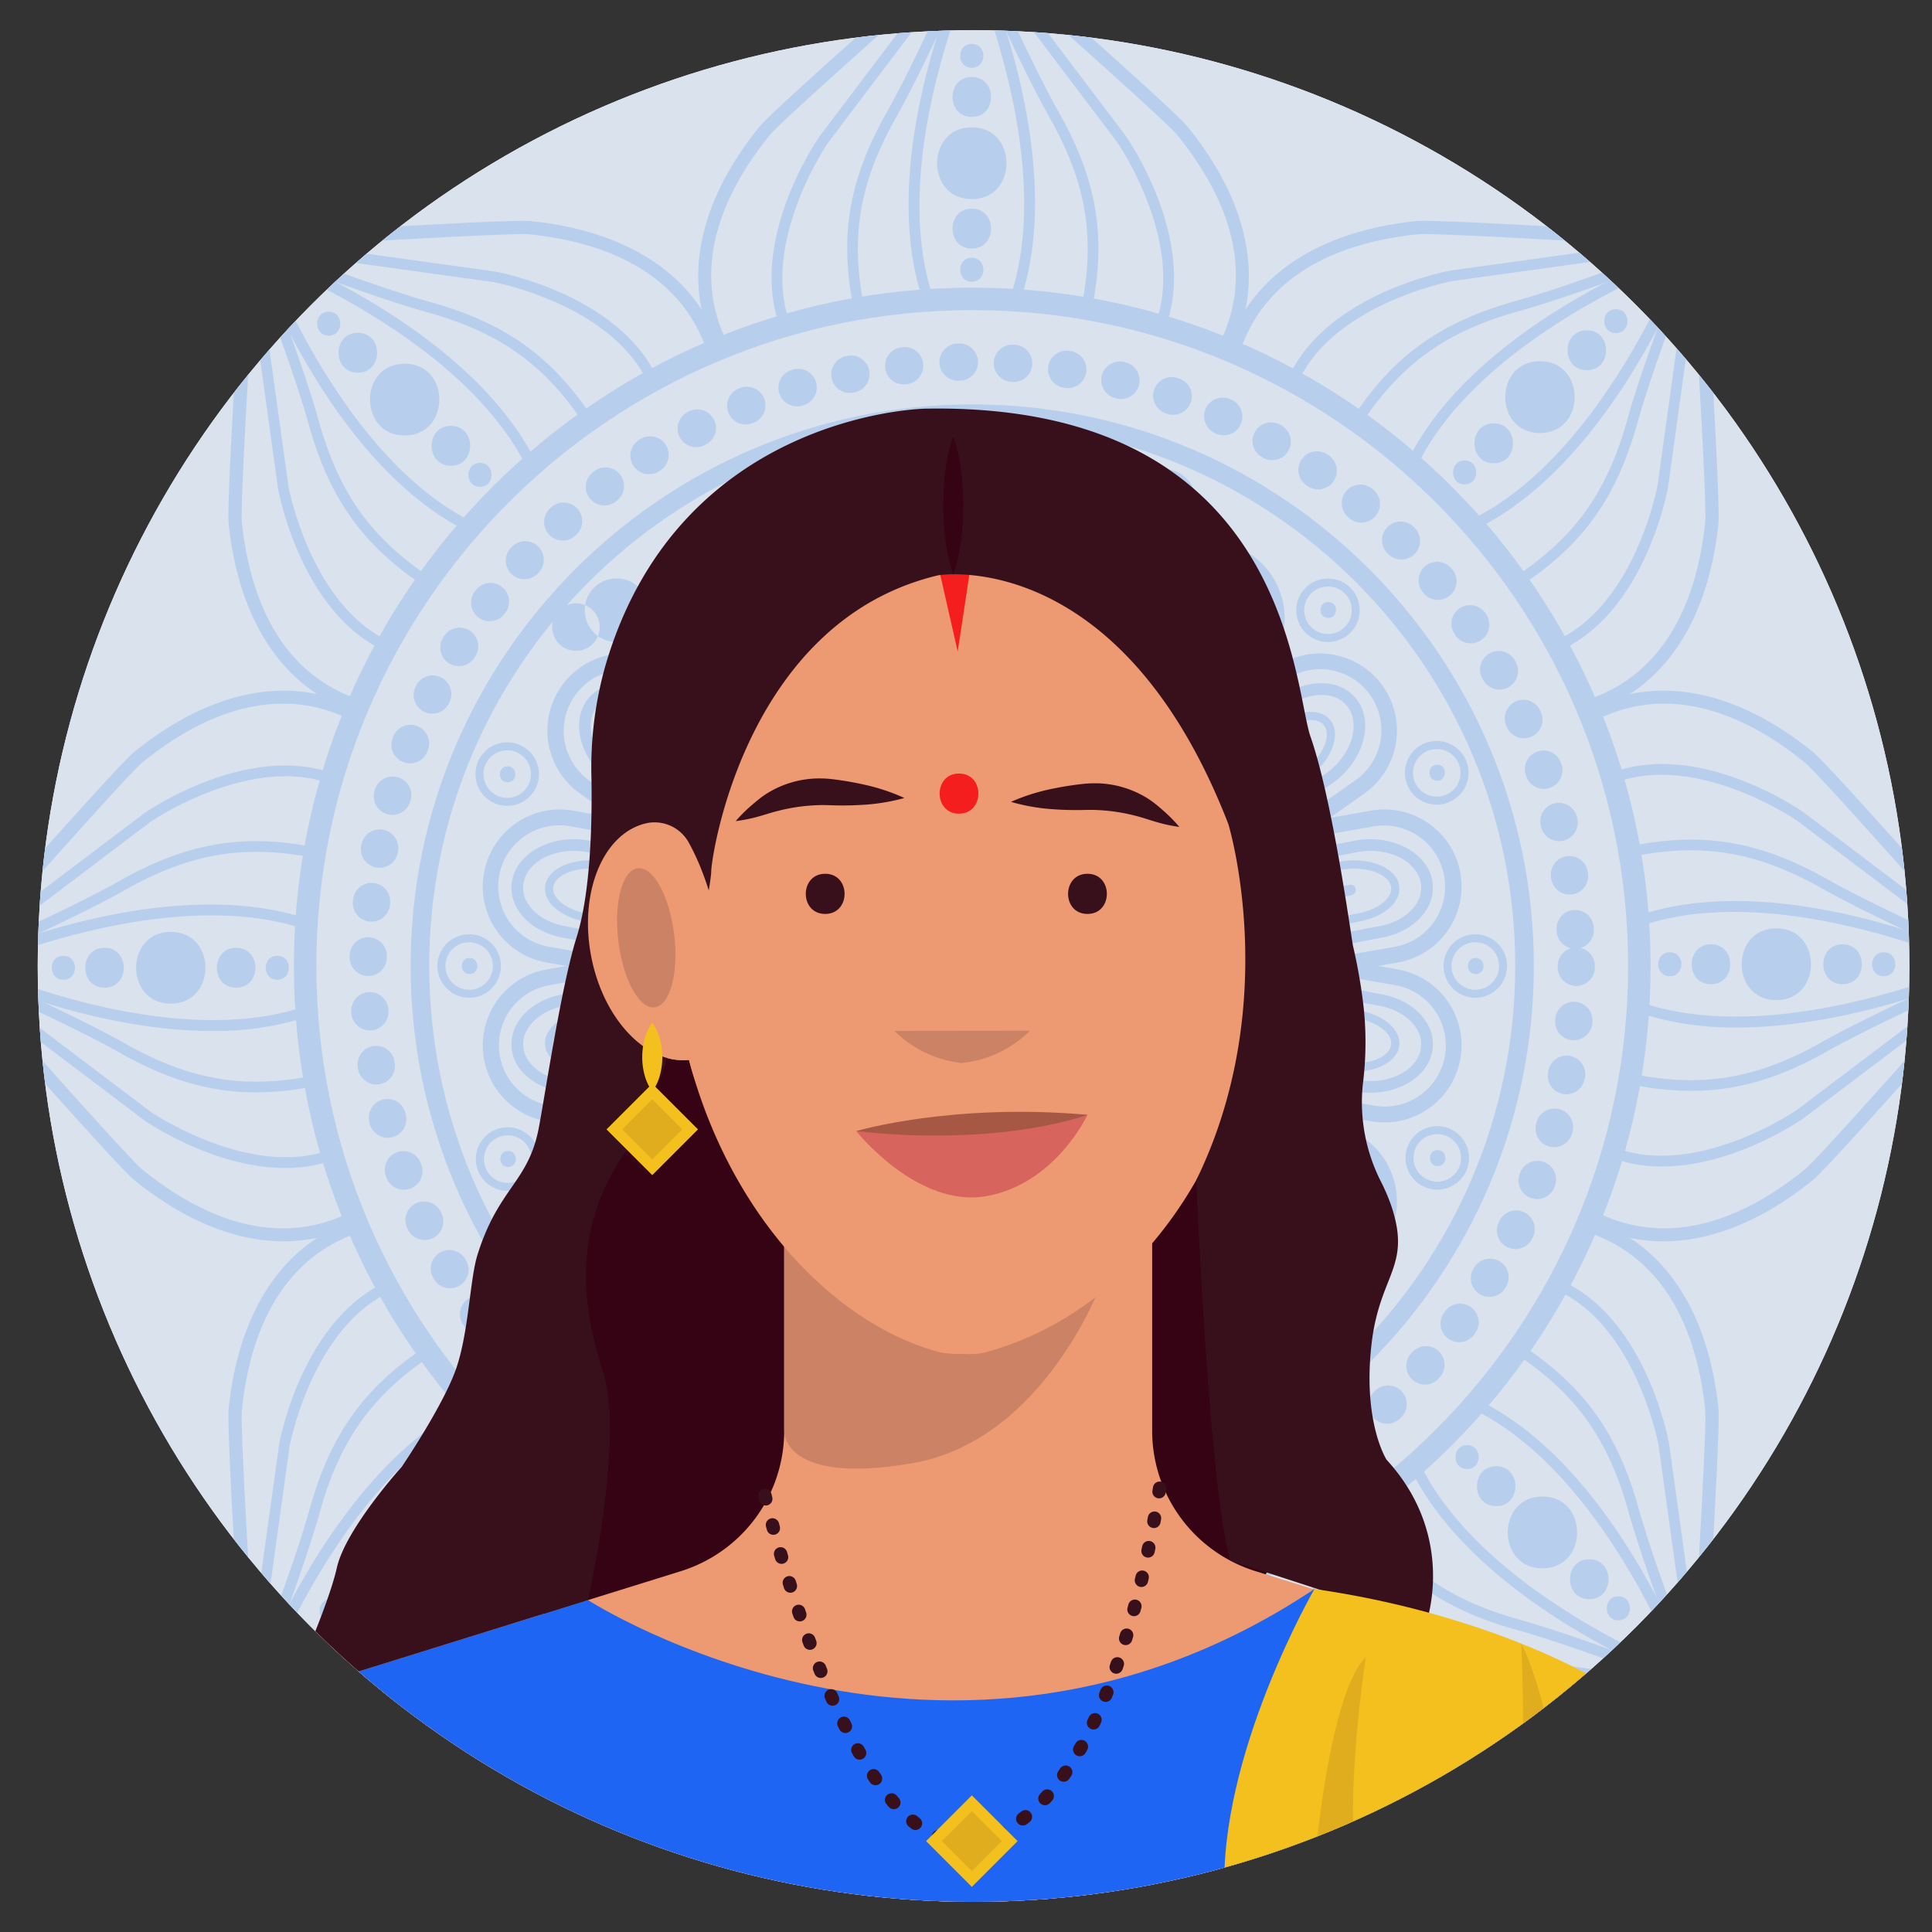 <svg xmlns="http://www.w3.org/2000/svg" id="hindu-female" viewBox="0 0 512 512">
  <rect x="0" y="0" width="512" height="512" fill="#333333" stroke="none"/>
  <defs>
    <clipPath id="clip-path">
      <circle cx="258" cy="256" r="248" fill="none"></circle>
    </clipPath>
    <clipPath id="clip-path-3">
      <circle cx="783" cy="-272" r="248" fill="none"></circle>
    </clipPath>
  </defs>
  <circle cx="258" cy="256" r="248" fill="#fdffff"></circle>
  <circle cx="258" cy="256" r="248" fill="#d9e2ed"></circle>
  <g clip-path="url(#clip-path)">
    <path fill="#b7cfed" d="M257.653,271.539A15.539,15.539,0,1,1,273.192,256,15.557,15.557,0,0,1,257.653,271.539Zm0-29.669A14.13,14.13,0,1,0,271.783,256,14.146,14.146,0,0,0,257.653,241.87Z"></path>
    <path fill="#b7cfed" d="M257.653,260.12A4.12,4.12,0,1,1,261.774,256,4.125,4.125,0,0,1,257.653,260.12Zm0-7.537A3.416,3.416,0,1,0,261.07,256,3.42,3.42,0,0,0,257.653,252.584Z"></path>
    <path fill="#b7cfed" d="M257.653,291.508A35.508,35.508,0,1,1,293.162,256,35.549,35.549,0,0,1,257.653,291.508Zm0-69.608A34.099,34.099,0,1,0,291.753,256,34.138,34.138,0,0,0,257.653,221.901Z"></path>
    <path fill="#b7cfed" d="M257.653,314.26A58.26,58.26,0,1,1,315.914,256,58.327,58.327,0,0,1,257.653,314.26Zm0-114.209A55.949,55.949,0,1,0,313.602,256,56.013,56.013,0,0,0,257.653,200.051Z"></path>
    <path fill="#b7cfed" d="M257.653,341.425A85.425,85.425,0,1,1,343.079,256,85.522,85.522,0,0,1,257.653,341.425Zm0-167.461A82.036,82.036,0,1,0,339.689,256,82.128,82.128,0,0,0,257.653,173.964Z"></path>
    <path fill="#b7cfed" d="M257.653,404.83c-82.065,0-148.83-66.765-148.83-148.83S175.588,107.17,257.653,107.17,406.483,173.935,406.483,256,339.719,404.83,257.653,404.83Zm0-292.73c-79.347,0-143.9,64.553-143.9,143.9s64.553,143.9,143.9,143.9S401.553,335.347,401.553,256,337,112.1,257.653,112.1Z"></path>
    <path fill="#b7cfed" d="M257.653,435.772c-99.127,0-179.772-80.645-179.772-179.772S158.526,76.228,257.653,76.228,437.426,156.873,437.426,256,356.78,435.772,257.653,435.772Zm0-353.589C161.811,82.184,83.837,160.157,83.837,256s77.974,173.816,173.816,173.816S431.47,351.843,431.47,256,353.496,82.184,257.653,82.184Z"></path>
    <path fill="#b7cfed" d="M263.38 420.909a4.931 4.931 0 0 1-.155-9.859l.328-.011a4.931 4.931 0 1 1 .361 9.855l-.373.013C263.487 420.908 263.433 420.909 263.38 420.909Zm-14.072-.113c-.084 0-.167-.002-.252-.006l-.397-.021a4.931 4.931 0 1 1 .584-9.844l.308.016a4.931 4.931 0 0 1-.243 9.856Zm28.45-1.037a4.931 4.931 0 0 1-.6-9.825l.324-.041a4.931 4.931 0 1 1 1.262 9.781l-.375.047A5.035 5.035 0 0 1 277.758 419.759Zm-42.811-.347a4.968 4.968 0 0 1-.703-.05l-.349-.05a4.931 4.931 0 1 1 1.394-9.762l.349.05a4.931 4.931 0 0 1-.691 9.813Zm57.034-2.092a4.931 4.931 0 0 1-1.053-9.747l.344-.076a4.931 4.931 0 0 1 2.115 9.632l-.344.076A4.951 4.951 0 0 1 291.981 417.32Zm-71.215-.581a4.946 4.946 0 0 1-1.131-.131l-.294-.07a4.96 4.96 0 0 1-3.685-5.948 4.902 4.902 0 0 1 5.906-3.661l.327.078a4.931 4.931 0 0 1-1.123 9.732ZM305.928 413.603a4.931 4.931 0 0 1-1.49-9.632l.342-.108a4.931 4.931 0 1 1 2.969 9.403l-.329.104A4.921 4.921 0 0 1 305.928 413.603Zm-99.047-.811a4.923 4.923 0 0 1-1.567-.257l-.342-.115a4.931 4.931 0 1 1 3.145-9.347l.329.11a4.932 4.932 0 0 1-1.566 9.608Zm112.592-4.154a4.932 4.932 0 0 1-1.903-9.482l.304-.128a4.931 4.931 0 1 1 3.841 9.083l-.342.144A4.92 4.92 0 0 1 319.474 408.639Zm-126.067-1.04a4.913 4.913 0 0 1-1.975-.415l-.237-.104a4.978 4.978 0 0 1-2.571-6.522 4.885 4.885 0 0 1 6.45-2.545l.102.045.212.093a4.932 4.932 0 0 1-1.98 9.449Zm139.108-5.132a4.931 4.931 0 0 1-2.317-9.286l.301-.16a4.931 4.931 0 0 1 4.643 8.7l-.318.169A4.913 4.913 0 0 1 332.514 402.467Zm-152.055-1.261a4.907 4.907 0 0 1-2.379-.615l-.317-.175a4.931 4.931 0 0 1 4.782-8.624l.302.167a4.931 4.931 0 0 1-2.388 9.248ZM344.945 395.141a4.931 4.931 0 0 1-2.677-9.075l.263-.171a4.93 4.93 0 0 1 5.407 8.246l-.326.213A4.91 4.91 0 0 1 344.945 395.141Zm-176.799-1.471a4.907 4.907 0 0 1-2.757-.846l-.302-.205a4.931 4.931 0 0 1 5.542-8.156l.282.191a4.931 4.931 0 0 1-2.765 9.016Zm188.52-6.944a4.931 4.931 0 0 1-3.044-8.812l.259-.204a4.931 4.931 0 1 1 6.117 7.735l-.293.231A4.909 4.909 0 0 1 356.666 386.727Zm-200.104-1.667a4.911 4.911 0 0 1-3.118-1.114l-.273-.223a4.931 4.931 0 1 1 6.242-7.634l.273.223a4.931 4.931 0 0 1-3.124 8.748Zm211.026-7.766a4.931 4.931 0 0 1-3.384-8.518l.243-.23a4.931 4.931 0 1 1 6.791 7.151l-.267.253A4.916 4.916 0 0 1 367.587 377.294Zm-221.789-1.848a4.915 4.915 0 0 1-3.441-1.4l-.285-.28a4.931 4.931 0 1 1 6.95-6.995l.218.213a4.93 4.93 0 0 1-3.442 8.461Zm231.82-8.524a4.931 4.931 0 0 1-3.702-8.186l.243-.275a4.931 4.931 0 1 1 7.388 6.532l-.223.253A4.918 4.918 0 0 1 377.618 366.922Zm-241.679-2.012a4.92 4.92 0 0 1-3.749-1.726l-.238-.279a4.931 4.931 0 1 1 7.513-6.388l.219.256a4.931 4.931 0 0 1-3.745 8.136Zm250.743-9.219a4.931 4.931 0 0 1-3.97-7.85l.209-.285a4.931 4.931 0 1 1 7.948 5.837l-.209.285A4.923 4.923 0 0 1 386.683 355.69Zm-259.619-2.159a4.924 4.924 0 0 1-4.018-2.067l-.221-.312a4.931 4.931 0 1 1 8.064-5.676l.185.261a4.931 4.931 0 0 1-4.009 7.795Zm267.639-9.841a4.932 4.932 0 0 1-4.201-7.505l.163-.27a4.931 4.931 0 0 1 8.452 5.081l-.203.335A4.927 4.927 0 0 1 394.703 343.69Zm-275.457-2.285a4.928 4.928 0 0 1-4.266-2.451l-.181-.31a4.931 4.931 0 0 1 8.531-4.947l.172.296a4.932 4.932 0 0 1-4.256 7.412Zm282.367-10.391a4.932 4.932 0 0 1-4.42-7.11l.142-.291a4.931 4.931 0 1 1 8.873 4.303l-.168.345A4.931 4.931 0 0 1 401.613 331.014Zm-289.06-2.389a4.933 4.933 0 0 1-4.475-2.854l-.144-.309a4.931 4.931 0 1 1 8.935-4.173l.152.326a4.933 4.933 0 0 1-4.469 7.01Zm294.797-10.86a4.934 4.934 0 0 1-4.607-6.686l.123-.323a4.931 4.931 0 0 1 9.222 3.492l-.128.338A4.932 4.932 0 0 1 407.35 317.765ZM107.041 315.293A4.933 4.933 0 0 1 102.4 312.028l-.119-.331a4.931 4.931 0 1 1 9.281-3.334l.119.331a4.934 4.934 0 0 1-4.641 6.599Zm304.812-11.28a4.925 4.925 0 0 1-4.745-6.214l.09-.325a4.931 4.931 0 1 1 9.508 2.614l-.078.282A4.983 4.983 0 0 1 411.853 304.013Zm-309.093-2.502a4.933 4.933 0 0 1-4.77-3.694l-.088-.341a4.931 4.931 0 1 1 9.545-2.477l.088.341a4.935 4.935 0 0 1-4.776 6.17Zm312.347-11.519a4.935 4.935 0 0 1-4.853-5.833l.058-.321a4.931 4.931 0 1 1 9.705 1.752l-.068.372A4.932 4.932 0 0 1 415.107 289.993ZM99.746 287.399a4.932 4.932 0 0 1-4.858-4.121l-.061-.369a4.931 4.931 0 1 1 9.735-1.577l.054.325a4.936 4.936 0 0 1-4.869 5.742Zm317.319-11.718c-.149 0-.3-.006-.452-.02a4.918 4.918 0 0 1-4.463-5.344l.029-.331a4.931 4.931 0 0 1 9.825.856l-.031.342A4.946 4.946 0 0 1 417.065 275.681ZM98.022 273.073a4.931 4.931 0 0 1-4.912-4.57l-.026-.353a4.931 4.931 0 0 1 9.835-.719l.026.349a4.931 4.931 0 0 1-4.556 5.279C98.266 273.069 98.143 273.073 98.022 273.073Zm319.711-11.79h-.023a4.93 4.93 0 0 1-4.908-4.953L412.802 256a4.932 4.932 0 0 1 3.488-4.716 4.932 4.932 0 0 1-3.757-4.499l-.021-.353a4.931 4.931 0 1 1 9.844-.584l.021.35a4.933 4.933 0 0 1-3.481 5.01A4.932 4.932 0 0 1 422.663 256l-.001.375A4.931 4.931 0 0 1 417.733 261.283ZM97.591 258.647h-.069a4.931 4.931 0 0 1-4.863-4.998l.006-.375a4.931 4.931 0 1 1 9.86.18l-.005.33A4.931 4.931 0 0 1 97.591 258.647Zm.848-14.403a5.084 5.084 0 0 1-.523-.027 4.931 4.931 0 0 1-4.386-5.421l.037-.35a4.931 4.931 0 1 1 9.807 1.035l-.037.35A4.932 4.932 0 0 1 98.439 244.244Zm317.521-7.173a4.932 4.932 0 0 1-4.871-4.209l-.05-.33a4.931 4.931 0 1 1 9.75-1.483l.055.366a4.936 4.936 0 0 1-4.884 5.654Zm-315.389-7.098A4.934 4.934 0 0 1 95.726 224.096l.072-.368a4.931 4.931 0 0 1 9.67 1.934l-.064.324A4.932 4.932 0 0 1 100.571 229.973Zm312.615-7.062a4.932 4.932 0 0 1-4.785-3.758l-.085-.347a4.931 4.931 0 0 1 9.58-2.339l.082.337a4.937 4.937 0 0 1-4.792 6.107Zm-309.204-6.958a4.935 4.935 0 0 1-4.737-6.308l.081-.277a4.963 4.963 0 0 1 6.132-3.378 4.896 4.896 0 0 1 3.351 6.082l-.095.324A4.934 4.934 0 0 1 103.982 215.953ZM409.141 209.06a4.933 4.933 0 0 1-4.664-3.332l-.114-.333a4.931 4.931 0 0 1 9.328-3.2l.114.333a4.934 4.934 0 0 1-4.665 6.532Zm-300.49-6.761a4.934 4.934 0 0 1-4.584-6.744l.133-.336a4.931 4.931 0 1 1 9.166 3.639l-.127.321A4.933 4.933 0 0 1 108.651 202.299Zm295.206-6.66a4.933 4.933 0 0 1-4.504-2.919l-.143-.32a4.931 4.931 0 0 1 9.003-4.026l.143.32a4.933 4.933 0 0 1-4.499 6.945ZM114.543 189.119a4.932 4.932 0 0 1-4.397-7.155l.154-.306a4.931 4.931 0 0 1 8.811 4.428l-.163.325A4.93 4.93 0 0 1 114.543 189.119Zm282.837-6.369a4.929 4.929 0 0 1-4.306-2.522l-.167-.296a4.931 4.931 0 1 1 8.592-4.839l.177.316a4.932 4.932 0 0 1-4.297 7.342Zm-275.776-6.222a4.932 4.932 0 0 1-4.179-7.541l.191-.305a4.931 4.931 0 1 1 8.36 5.231l-.183.294A4.927 4.927 0 0 1 121.603 176.527ZM389.762 170.495a4.925 4.925 0 0 1-4.075-2.149l-.188-.274a4.931 4.931 0 0 1 8.121-5.595l.21.305a4.931 4.931 0 0 1-4.067 7.713Zm-259.992-5.871a4.931 4.931 0 0 1-3.933-7.9l.223-.295a4.931 4.931 0 0 1 7.852 5.967l-.202.267A4.924 4.924 0 0 1 129.77 164.623Zm251.301-5.65a4.921 4.921 0 0 1-3.822-1.813l-.192-.233a4.931 4.931 0 0 1 7.576-6.313l.255.309a4.931 4.931 0 0 1-3.817 8.049Zm-242.099-5.473a4.93 4.93 0 0 1-3.65-8.244l.238-.262a4.931 4.931 0 0 1 7.301 6.629l-.236.26A4.919 4.919 0 0 1 138.973 153.501ZM371.382 148.276a4.916 4.916 0 0 1-3.52-1.478l-.225-.228a4.931 4.931 0 0 1 6.995-6.95l.27.273a4.93 4.93 0 0 1-3.52 8.383Zm-222.248-5.027a4.931 4.931 0 0 1-3.338-8.561l.259-.238a4.931 4.931 0 0 1 6.674 7.26l-.259.238A4.913 4.913 0 0 1 149.134 143.248Zm211.638-4.761a4.909 4.909 0 0 1-3.18-1.165l-.257-.216a4.931 4.931 0 0 1 6.34-7.554l.283.238a4.931 4.931 0 0 1-3.185 8.697ZM160.172 133.949a4.931 4.931 0 0 1-3.009-8.84l.279-.214a4.931 4.931 0 0 1 6.011 7.819l-.279.214A4.911 4.911 0 0 1 160.172 133.949Zm189.158-4.26a4.908 4.908 0 0 1-2.823-.892l-.274-.191a4.931 4.931 0 1 1 5.625-8.1l.304.213a4.931 4.931 0 0 1-2.832 8.97ZM171.996 125.677a4.931 4.931 0 0 1-2.64-9.099l.303-.191a4.931 4.931 0 1 1 5.259 8.343l-.291.184A4.911 4.911 0 0 1 171.996 125.677Zm165.145-3.724a4.909 4.909 0 0 1-2.449-.655l-.297-.169a4.931 4.931 0 0 1 4.888-8.565l.316.181a4.931 4.931 0 0 1-2.458 9.208Zm-152.628-3.451a4.931 4.931 0 0 1-2.263-9.314l.33-.169a4.931 4.931 0 0 1 4.483 8.784l-.294.151A4.909 4.909 0 0 1 184.514 118.502Zm139.793-3.154a4.91 4.91 0 0 1-2.076-.461l-.285-.13a4.931 4.931 0 0 1 4.084-8.976l.358.164a4.932 4.932 0 0 1-2.082 9.403ZM197.623 112.489a4.932 4.932 0 0 1-1.849-9.504l.326-.132a4.931 4.931 0 0 1 3.694 9.144l-.326.132A4.922 4.922 0 0 1 197.623 112.489Zm113.303-2.558a4.924 4.924 0 0 1-1.64-.282l-.326-.115a4.931 4.931 0 1 1 3.265-9.305l.341.119a4.932 4.932 0 0 1-1.64 9.582ZM211.228 107.688a4.931 4.931 0 0 1-1.415-9.655l.331-.1a4.931 4.931 0 0 1 2.846 9.442l-.343.103A4.919 4.919 0 0 1 211.228 107.688Zm85.882-1.936a4.909 4.909 0 0 1-1.21-.152l-.321-.081A4.931 4.931 0 0 1 297.961 95.949l.306.077a4.936 4.936 0 0 1-1.157 9.725Zm-71.898-1.611a4.931 4.931 0 0 1-.983-9.762l.362-.073a4.931 4.931 0 0 1 1.943 9.668l-.328.067A4.966 4.966 0 0 1 225.212 104.14Zm57.772-1.296a4.964 4.964 0 0 1-.791-.064l-.326-.052a4.931 4.931 0 0 1 1.526-9.743l.37.059a4.931 4.931 0 0 1-.779 9.799Zm-43.523-.971a4.931 4.931 0 0 1-.556-9.829l.335-.038a4.931 4.931 0 0 1 1.119 9.798l-.331.037A5.079 5.079 0 0 1 239.461 101.873Zm29.184-.65c-.114 0-.228-.004-.343-.012l-.327-.022a4.931 4.931 0 1 1 .629-9.842l.376.025a4.931 4.931 0 0 1-.334 9.85Zm-14.784-.328a4.931 4.931 0 0 1-.111-9.86l.373-.008a4.931 4.931 0 1 1 .181 9.86l-.328.007C253.938 100.895 253.899 100.895 253.861 100.895ZM257.653 257.057a1.057 1.057 0 0 0 0-2.113 1.057 1.057 0 0 0 0 2.113ZM257.653 226.155a2.931 2.931 0 0 1 1.104.919 1.639 1.639 0 0 1 .304.919 1.606 1.606 0 0 1-.301.919 1.127 1.127 0 0 1-2.215 0 1.605 1.605 0 0 1-.301-.919 1.638 1.638 0 0 1 .304-.919A2.929 2.929 0 0 1 257.653 226.155ZM257.653 282.14a2.931 2.931 0 0 1 1.104.919 1.639 1.639 0 0 1 .304.919 1.606 1.606 0 0 1-.301.919 1.127 1.127 0 0 1-2.215 0 1.605 1.605 0 0 1-.301-.919 1.638 1.638 0 0 1 .304-.919A2.928 2.928 0 0 1 257.653 282.14ZM287.484 255.986a2.93 2.93 0 0 1-.919 1.104 1.639 1.639 0 0 1-.919.304 1.605 1.605 0 0 1-.919-.301 1.127 1.127 0 0 1 0-2.215 1.605 1.605 0 0 1 .919-.301 1.639 1.639 0 0 1 .919.304A2.931 2.931 0 0 1 287.484 255.986ZM231.5 255.986a2.93 2.93 0 0 1-.919 1.104 1.639 1.639 0 0 1-.919.304 1.605 1.605 0 0 1-.919-.301 1.127 1.127 0 0 1 0-2.215 1.605 1.605 0 0 1 .919-.301 1.639 1.639 0 0 1 .919.304A2.931 2.931 0 0 1 231.5 255.986ZM278.747 234.892a2.93 2.93 0 0 1 .131 1.431 1.639 1.639 0 0 1-.435.865 1.606 1.606 0 0 1-.863.437 1.127 1.127 0 0 1-1.567-1.567 1.605 1.605 0 0 1 .437-.863 1.639 1.639 0 0 1 .865-.435A2.931 2.931 0 0 1 278.747 234.892ZM239.16 274.479a2.931 2.931 0 0 1 .131 1.431 1.639 1.639 0 0 1-.435.865 1.606 1.606 0 0 1-.863.437 1.127 1.127 0 0 1-1.567-1.567 1.606 1.606 0 0 1 .437-.863 1.639 1.639 0 0 1 .865-.435A2.931 2.931 0 0 1 239.16 274.479ZM278.747 277.079a2.93 2.93 0 0 1-1.431.131 1.639 1.639 0 0 1-.865-.435 1.605 1.605 0 0 1-.437-.863 1.127 1.127 0 0 1 1.567-1.567 1.606 1.606 0 0 1 .863.437 1.639 1.639 0 0 1 .435.865A2.93 2.93 0 0 1 278.747 277.079ZM239.16 237.492a2.93 2.93 0 0 1-1.431.131 1.639 1.639 0 0 1-.865-.435 1.605 1.605 0 0 1-.437-.863 1.127 1.127 0 0 1 1.567-1.567 1.606 1.606 0 0 1 .863.437 1.638 1.638 0 0 1 .435.865A2.931 2.931 0 0 1 239.16 237.492ZM269.185 228.474a2.93 2.93 0 0 1 .663 1.274 1.637 1.637 0 0 1-.075.966 1.605 1.605 0 0 1-.633.732 1.127 1.127 0 0 1-2.043-.856 1.606 1.606 0 0 1 .078-.964 1.639 1.639 0 0 1 .636-.73A2.93 2.93 0 0 1 269.185 228.474ZM247.543 280.107a2.93 2.93 0 0 1 .663 1.275 1.639 1.639 0 0 1-.075.965 1.605 1.605 0 0 1-.633.732 1.127 1.127 0 0 1-2.043-.856 1.605 1.605 0 0 1 .078-.964 1.638 1.638 0 0 1 .636-.73A2.93 2.93 0 0 1 247.543 280.107ZM285.165 267.517a2.93 2.93 0 0 1-1.274.663 1.639 1.639 0 0 1-.966-.075 1.606 1.606 0 0 1-.732-.633 1.127 1.127 0 0 1 .856-2.043 1.605 1.605 0 0 1 .964.078 1.638 1.638 0 0 1 .73.636A2.929 2.929 0 0 1 285.165 267.517ZM233.533 245.876a2.931 2.931 0 0 1-1.275.663 1.638 1.638 0 0 1-.965-.074 1.605 1.605 0 0 1-.732-.633 1.127 1.127 0 0 1 .856-2.043 1.605 1.605 0 0 1 .964.078 1.638 1.638 0 0 1 .73.636A2.931 2.931 0 0 1 233.533 245.876ZM285.261 244.686a2.932 2.932 0 0 1-.433 1.37 1.639 1.639 0 0 1-.736.63 1.606 1.606 0 0 1-.965.07 1.127 1.127 0 0 1-.839-2.05 1.606 1.606 0 0 1 .737-.626 1.639 1.639 0 0 1 .966-.066A2.93 2.93 0 0 1 285.261 244.686ZM233.449 265.893a2.929 2.929 0 0 1-.433 1.37 1.637 1.637 0 0 1-.735.63 1.606 1.606 0 0 1-.965.07 1.127 1.127 0 0 1-.839-2.05 1.605 1.605 0 0 1 .737-.626 1.637 1.637 0 0 1 .966-.066A2.93 2.93 0 0 1 233.449 265.893ZM268.953 283.594a2.929 2.929 0 0 1-1.37-.433 1.638 1.638 0 0 1-.63-.735 1.605 1.605 0 0 1-.07-.965 1.127 1.127 0 0 1 2.05-.839 1.605 1.605 0 0 1 .626.737 1.639 1.639 0 0 1 .066.966A2.929 2.929 0 0 1 268.953 283.594ZM247.746 231.781a2.929 2.929 0 0 1-1.37-.433 1.638 1.638 0 0 1-.63-.735 1.606 1.606 0 0 1-.07-.965 1.127 1.127 0 0 1 2.05-.839 1.604 1.604 0 0 1 .626.737 1.637 1.637 0 0 1 .066.966A2.929 2.929 0 0 1 247.746 231.781Z"></path>
    <path fill="#b7cfed" d="M252.955,281.001a.71.71,0,0,1-.138-.014l-.234-.047a.704.704,0,0,1-.518-.949l-2.166-5.217-5.268,2.187a.704.704,0,0,1-1.019.264l-.167-.112a.705.705,0,0,1-.145-1.041v-5.704h-5.649a.705.705,0,0,1-1.075-.115l-.132-.198a.705.705,0,0,1,.305-1.037l2.158-5.22-5.271-2.179a.704.704,0,0,1-.908-.534l-.039-.198a.705.705,0,0,1,.634-.839l4.033-4.033-3.994-3.994a.704.704,0,0,1-.679-.842l.047-.234a.704.704,0,0,1,.949-.518l5.217-2.166-2.187-5.268a.704.704,0,0,1-.264-1.019l.112-.167a.696.696,0,0,1,.654-.309.703.703,0,0,1,.386.163h5.704v-5.649a.705.705,0,0,1,.115-1.075l.198-.132a.705.705,0,0,1,1.037.305l5.22,2.158,2.179-5.271a.704.704,0,0,1,.534-.908l.198-.039a.705.705,0,0,1,.839.634l4.033,4.033,3.995-3.995a.704.704,0,0,1,.842-.679l.234.047a.704.704,0,0,1,.518.948l2.166,5.218,5.268-2.187a.704.704,0,0,1,1.018-.265l.168.112a.705.705,0,0,1,.146,1.042v5.703h5.649a.702.702,0,0,1,.421-.194.691.691,0,0,1,.655.31l.132.198a.705.705,0,0,1-.305,1.037l-2.158,5.22,5.271,2.179a.712.712,0,0,1,.421-.004.703.703,0,0,1,.487.536l.04.198a.704.704,0,0,1-.634.84l-4.033,4.033,3.995,3.995a.704.704,0,0,1,.679.842l-.047.234a.704.704,0,0,1-.948.518l-5.218,2.166,2.187,5.268a.705.705,0,0,1,.265,1.017l-.111.168a.704.704,0,0,1-1.043.147h-5.704v5.649a.705.705,0,0,1-.115,1.075l-.198.132a.705.705,0,0,1-1.037-.305l-5.22-2.158-2.179,5.272a.705.705,0,0,1-.532.907l-.197.04a.707.707,0,0,1-.683-.243.698.698,0,0,1-.158-.39l-4.034-4.034-3.994,3.994a.704.704,0,0,1-.704.693Zm4.698-6.388a.705.705,0,0,1,.498.206l4.058,4.059,2.193-5.304a.705.705,0,0,1,.92-.382l5.275,2.181v-5.708a.705.705,0,0,1,.705-.705h5.74l-2.201-5.301a.704.704,0,0,1,.38-.921l5.272-2.188-4.037-4.036a.705.705,0,0,1,0-.997l4.059-4.058-5.304-2.193a.704.704,0,0,1-.382-.92l2.18-5.275h-5.708a.705.705,0,0,1-.705-.705v-5.739l-5.301,2.2a.701.701,0,0,1-.921-.38l-2.188-5.272-4.036,4.037a.706.706,0,0,1-.997,0l-4.058-4.058-2.193,5.304a.703.703,0,0,1-.92.382l-5.275-2.181v5.708a.705.705,0,0,1-.705.705h-5.739l2.2,5.301a.704.704,0,0,1-.38.921l-5.272,2.189,4.036,4.036a.705.705,0,0,1,0,.997l-4.058,4.058,5.304,2.193a.704.704,0,0,1,.382.92l-2.181,5.275h5.708a.705.705,0,0,1,.705.705v5.739l5.301-2.2a.701.701,0,0,1,.921.38l2.189,5.272,4.036-4.036A.705.705,0,0,1,257.653,274.613Z"></path>
    <path fill="#b7cfed" d="M255.515 267.418a.345.345 0 0 1-.07-.007l-.107-.021a.352.352 0 0 1-.263-.462l-.968-2.333-2.358.979a.357.357 0 0 1-.142.14.352.352 0 0 1-.362-.018l-.077-.051a.352.352 0 0 1-.08-.511v-2.553h-2.527a.35.35 0 0 1-.2.088.356.356 0 0 1-.327-.154l-.061-.09a.352.352 0 0 1 .14-.514l.965-2.336-2.359-.975a.352.352 0 0 1-.442-.269l-.018-.09a.352.352 0 0 1 .305-.42l1.805-1.805-1.786-1.787a.352.352 0 0 1-.327-.421l.021-.107a.351.351 0 0 1 .243-.267.345.345 0 0 1 .219.005l2.333-.968-.979-2.358a.357.357 0 0 1-.14-.142.352.352 0 0 1 .018-.362l.051-.077a.354.354 0 0 1 .327-.154.349.349 0 0 1 .184.074h2.553V246.925a.352.352 0 0 1 .065-.527l.09-.061a.347.347 0 0 1 .362-.019.354.354 0 0 1 .152.159l2.336.965.975-2.359a.352.352 0 0 1 .269-.442l.09-.018a.352.352 0 0 1 .42.305l1.805 1.805 1.787-1.786a.352.352 0 0 1 .421-.327l.107.021a.352.352 0 0 1 .263.462l.969 2.334 2.358-.979a.357.357 0 0 1 .142-.14.349.349 0 0 1 .362.018l.077.051a.352.352 0 0 1 .08.511v2.553h2.527a.352.352 0 0 1 .527.065l.061.09a.352.352 0 0 1-.14.514l-.965 2.336 2.359.975a.352.352 0 0 1 .442.269l.018.09a.352.352 0 0 1-.121.341.348.348 0 0 1-.184.078l-1.805 1.805 1.786 1.787a.352.352 0 0 1 .327.421l-.021.107a.352.352 0 0 1-.462.263l-2.334.969.979 2.358a.357.357 0 0 1 .14.142.352.352 0 0 1-.018.362l-.051.077a.358.358 0 0 1-.327.154.349.349 0 0 1-.184-.074H264.217V265.106a.352.352 0 0 1-.065.527l-.09.061a.352.352 0 0 1-.514-.14l-2.336-.965-.975 2.359a.352.352 0 0 1-.269.442l-.09.018a.352.352 0 0 1-.42-.305l-1.805-1.805-1.787 1.786a.352.352 0 0 1-.351.334Zm2.138-2.97a.353.353 0 0 1 .249.103l1.814 1.813.979-2.37a.352.352 0 0 1 .46-.191l2.358.974v-2.55a.352.352 0 0 1 .352-.352h2.564l-.983-2.369a.353.353 0 0 1 .19-.46l2.355-.978-1.803-1.804a.353.353 0 0 1 0-.498l1.813-1.814-2.37-.979a.351.351 0 0 1-.191-.46l.974-2.358H263.865a.352.352 0 0 1-.352-.352v-2.564l-2.369.983a.346.346 0 0 1-.27 0 .351.351 0 0 1-.191-.19l-.978-2.355-1.804 1.804a.353.353 0 0 1-.498 0l-1.814-1.814-.979 2.37a.352.352 0 0 1-.46.191l-2.358-.974v2.55a.352.352 0 0 1-.352.352h-2.564l.983 2.369a.353.353 0 0 1-.19.46l-2.355.977 1.804 1.804a.353.353 0 0 1 0 .498l-1.814 1.814 2.37.979a.351.351 0 0 1 .191.46l-.974 2.358h2.55a.352.352 0 0 1 .352.352v2.564l2.369-.983a.346.346 0 0 1 .27 0 .351.351 0 0 1 .191.19l.977 2.355 1.804-1.803A.353.353 0 0 1 257.653 264.448ZM264.846 222.646a.705.705 0 0 1-.705-.705V218.463a6.184 6.184 0 0 0-12.369 0v3.357a.705.705 0 1 1-1.409 0V218.463a7.593 7.593 0 0 1 15.187 0v3.478A.705.705 0 0 1 264.846 222.646Z"></path>
    <path fill="#b7cfed" d="M257.957 221.407c2.719 0 2.724-4.226 0-4.226-2.719 0-2.724 4.226 0 4.226ZM257.957 301.102a7.602 7.602 0 0 1-7.593-7.593v-3.478a.705.705 0 0 1 1.409 0v3.478a6.184 6.184 0 0 0 12.369 0v-3.357a.705.705 0 0 1 1.409 0v3.357A7.602 7.602 0 0 1 257.957 301.102Z"></path>
    <path fill="#b7cfed" d="M257.957 294.791c2.719 0 2.724-4.226 0-4.226-2.719 0-2.724 4.226 0 4.226ZM295.48 263.58h-3.478a.705.705 0 1 1 0-1.409h3.478a6.184 6.184 0 0 0 0-12.369h-3.357a.705.705 0 0 1 0-1.409h3.357a7.593 7.593 0 0 1 0 15.187Z"></path>
    <path fill="#b7cfed" d="M294.649 258.099c2.719 0 2.724-4.226 0-4.226-2.719 0-2.724 4.226 0 4.226ZM223.791 263.58h-3.357a7.593 7.593 0 0 1 0-15.187h3.478a.705.705 0 1 1 0 1.409h-3.478a6.184 6.184 0 0 0 0 12.369h3.357a.705.705 0 1 1 0 1.409Z"></path>
    <path fill="#b7cfed" d="M221.266 258.099c2.719 0 2.724-4.226 0-4.226-2.719 0-2.724 4.226 0 4.226ZM286.901 237.488a.705.705 0 0 1-.498-1.203l2.459-2.459a6.184 6.184 0 0 0-8.746-8.746l-2.374 2.374a.704.704 0 1 1-.997-.996l2.374-2.374a7.594 7.594 0 1 1 10.739 10.739l-2.459 2.459A.705.705 0 0 1 286.901 237.488Z"></path>
    <path fill="#b7cfed" d="M283.902 232.154c2.719 0 2.724-4.226 0-4.226-2.719 0-2.724 4.226 0 4.226ZM231.424 290.108a7.59 7.59 0 0 1-5.369-12.96l2.459-2.459a.705.705 0 1 1 .997.997l-2.459 2.459a6.184 6.184 0 0 0 8.745 8.746l2.375-2.374a.704.704 0 0 1 .996.997l-2.374 2.374A7.57 7.57 0 0 1 231.424 290.108Z"></path>
    <path fill="#b7cfed" d="M232.012 284.044c2.719 0 2.724-4.226 0-4.226-2.719 0-2.724 4.226 0 4.226ZM284.489 290.108a7.572 7.572 0 0 1-5.369-2.22l-2.459-2.459a.705.705 0 0 1 .997-.997l2.459 2.459a6.184 6.184 0 0 0 8.746-8.746l-2.374-2.374a.705.705 0 1 1 .997-.997l2.374 2.374a7.59 7.59 0 0 1-5.37 12.96Z"></path>
    <path fill="#b7cfed" d="M283.902 284.044c2.719 0 2.724-4.226 0-4.226-2.719 0-2.724 4.226 0 4.226ZM228.927 237.403a.705.705 0 0 1-.498-.206l-2.374-2.374a7.594 7.594 0 0 1 10.739-10.739l2.459 2.459a.705.705 0 1 1-.997.997l-2.459-2.459a6.184 6.184 0 0 0-8.745 8.746l2.374 2.374a.705.705 0 0 1-.498 1.203Z"></path>
    <path fill="#b7cfed" d="M232.012 232.154c2.719 0 2.724-4.226 0-4.226-2.719 0-2.724 4.226 0 4.226ZM264.846 222.646a.705.705 0 0 1-.705-.705V218.463a6.184 6.184 0 0 0-12.369 0v3.357a.705.705 0 1 1-1.409 0V218.463a7.593 7.593 0 0 1 15.187 0v3.478A.705.705 0 0 1 264.846 222.646Z"></path>
    <path fill="#b7cfed" d="M257.957 221.407c2.719 0 2.724-4.226 0-4.226-2.719 0-2.724 4.226 0 4.226ZM257.957 301.102a7.602 7.602 0 0 1-7.593-7.593v-3.478a.705.705 0 0 1 1.409 0v3.478a6.184 6.184 0 0 0 12.369 0v-3.357a.705.705 0 0 1 1.409 0v3.357A7.602 7.602 0 0 1 257.957 301.102Z"></path>
    <path fill="#b7cfed" d="M257.957 294.791c2.719 0 2.724-4.226 0-4.226-2.719 0-2.724 4.226 0 4.226ZM295.48 263.58h-3.478a.705.705 0 1 1 0-1.409h3.478a6.184 6.184 0 0 0 0-12.369h-3.357a.705.705 0 0 1 0-1.409h3.357a7.593 7.593 0 0 1 0 15.187Z"></path>
    <path fill="#b7cfed" d="M294.649 258.099c2.719 0 2.724-4.226 0-4.226-2.719 0-2.724 4.226 0 4.226ZM223.791 263.58h-3.357a7.593 7.593 0 0 1 0-15.187h3.478a.705.705 0 1 1 0 1.409h-3.478a6.184 6.184 0 0 0 0 12.369h3.357a.705.705 0 1 1 0 1.409Z"></path>
    <path fill="#b7cfed" d="M221.266 258.099c2.719 0 2.724-4.226 0-4.226-2.719 0-2.724 4.226 0 4.226ZM231.424 290.108a7.59 7.59 0 0 1-5.369-12.96l2.459-2.459a.705.705 0 1 1 .997.997l-2.459 2.459a6.184 6.184 0 0 0 8.745 8.746l2.375-2.374a.704.704 0 0 1 .996.997l-2.374 2.374A7.57 7.57 0 0 1 231.424 290.108Z"></path>
    <path fill="#b7cfed" d="M232.012 284.044c2.719 0 2.724-4.226 0-4.226-2.719 0-2.724 4.226 0 4.226ZM284.489 290.108a7.572 7.572 0 0 1-5.369-2.22l-2.459-2.459a.705.705 0 0 1 .997-.997l2.459 2.459a6.184 6.184 0 0 0 8.746-8.746l-2.374-2.374a.705.705 0 1 1 .997-.997l2.374 2.374a7.59 7.59 0 0 1-5.37 12.96Z"></path>
    <path fill="#b7cfed" d="M283.902 284.044c2.719 0 2.724-4.226 0-4.226-2.719 0-2.724 4.226 0 4.226ZM228.927 237.403a.705.705 0 0 1-.498-.206l-2.374-2.374a7.594 7.594 0 0 1 10.739-10.739l2.459 2.459a.705.705 0 1 1-.997.997l-2.459-2.459a6.184 6.184 0 0 0-8.745 8.746l2.374 2.374a.705.705 0 0 1-.498 1.203Z"></path>
    <path fill="#b7cfed" d="M232.012 232.154c2.719 0 2.724-4.226 0-4.226-2.719 0-2.724 4.226 0 4.226ZM286.901 237.488a.705.705 0 0 1-.498-1.203l2.459-2.459a6.184 6.184 0 0 0-8.746-8.746l-2.374 2.374a.704.704 0 1 1-.997-.996l2.374-2.374a7.594 7.594 0 1 1 10.739 10.739l-2.459 2.459A.705.705 0 0 1 286.901 237.488Z"></path>
    <path fill="#b7cfed" d="M283.902 232.154c2.719 0 2.724-4.226 0-4.226-2.719 0-2.724 4.226 0 4.226ZM264.846 222.646a.705.705 0 0 1-.705-.705V218.463a6.184 6.184 0 0 0-12.369 0v3.357a.705.705 0 1 1-1.409 0V218.463a7.593 7.593 0 0 1 15.187 0v3.478A.705.705 0 0 1 264.846 222.646Z"></path>
    <path fill="#b7cfed" d="M257.957 221.407c2.719 0 2.724-4.226 0-4.226-2.719 0-2.724 4.226 0 4.226ZM257.957 301.102a7.602 7.602 0 0 1-7.593-7.593v-3.478a.705.705 0 0 1 1.409 0v3.478a6.184 6.184 0 0 0 12.369 0v-3.357a.705.705 0 0 1 1.409 0v3.357A7.602 7.602 0 0 1 257.957 301.102Z"></path>
    <path fill="#b7cfed" d="M257.957 294.791c2.719 0 2.724-4.226 0-4.226-2.719 0-2.724 4.226 0 4.226ZM295.48 263.58h-3.478a.705.705 0 1 1 0-1.409h3.478a6.184 6.184 0 0 0 0-12.369h-3.357a.705.705 0 0 1 0-1.409h3.357a7.593 7.593 0 0 1 0 15.187Z"></path>
    <path fill="#b7cfed" d="M294.649 258.099c2.719 0 2.724-4.226 0-4.226-2.719 0-2.724 4.226 0 4.226ZM223.791 263.58h-3.357a7.593 7.593 0 0 1 0-15.187h3.478a.705.705 0 1 1 0 1.409h-3.478a6.184 6.184 0 0 0 0 12.369h3.357a.705.705 0 1 1 0 1.409Z"></path>
    <path fill="#b7cfed" d="M221.266 258.099c2.719 0 2.724-4.226 0-4.226-2.719 0-2.724 4.226 0 4.226ZM231.424 290.108a7.59 7.59 0 0 1-5.369-12.96l2.459-2.459a.705.705 0 1 1 .997.997l-2.459 2.459a6.184 6.184 0 0 0 8.745 8.746l2.375-2.374a.704.704 0 0 1 .996.997l-2.374 2.374A7.57 7.57 0 0 1 231.424 290.108Z"></path>
    <path fill="#b7cfed" d="M232.012 284.044c2.719 0 2.724-4.226 0-4.226-2.719 0-2.724 4.226 0 4.226ZM284.489 290.108a7.572 7.572 0 0 1-5.369-2.22l-2.459-2.459a.705.705 0 0 1 .997-.997l2.459 2.459a6.184 6.184 0 0 0 8.746-8.746l-2.374-2.374a.705.705 0 1 1 .997-.997l2.374 2.374a7.59 7.59 0 0 1-5.37 12.96Z"></path>
    <path fill="#b7cfed" d="M283.902 284.044c2.719 0 2.724-4.226 0-4.226-2.719 0-2.724 4.226 0 4.226ZM228.927 237.403a.705.705 0 0 1-.498-.206l-2.374-2.374a7.594 7.594 0 0 1 10.739-10.739l2.459 2.459a.705.705 0 1 1-.997.997l-2.459-2.459a6.184 6.184 0 0 0-8.745 8.746l2.374 2.374a.705.705 0 0 1-.498 1.203Z"></path>
    <path fill="#b7cfed" d="M232.012 232.154c2.719 0 2.724-4.226 0-4.226-2.719 0-2.724 4.226 0 4.226ZM291.993 249.755a.705.705 0 0 1-.275-1.353l3.203-1.356a6.185 6.185 0 1 0-4.824-11.39l-3.091 1.309a.704.704 0 0 1-.55-1.297l3.091-1.31a7.593 7.593 0 1 1 5.923 13.983l-3.203 1.357A.711.711 0 0 1 291.993 249.755Z"></path>
    <path fill="#b7cfed" d="M291.743 243.788c2.719 0 2.724-4.226 0-4.226-2.719 0-2.724 4.226 0 4.226ZM277.119 227.72a.705.705 0 0 1-.653-.969l1.306-3.223a6.185 6.185 0 0 0-11.465-4.642l-1.26 3.111a.705.705 0 0 1-1.306-.528l1.26-3.111a7.594 7.594 0 0 1 14.077 5.699l-1.306 3.224A.704.704 0 0 1 277.119 227.72Z"></path>
    <path fill="#b7cfed" d="M271.728 224.09c2.719 0 2.724-4.226 0-4.226-2.719 0-2.724 4.226 0 4.226ZM243.876 298.363a7.598 7.598 0 0 1-7.039-10.447l1.305-3.224a.705.705 0 1 1 1.306.528l-1.305 3.224a6.184 6.184 0 1 0 11.465 4.642l1.26-3.111a.705.705 0 0 1 1.306.528l-1.26 3.111a7.611 7.611 0 0 1-7.038 4.748Z"></path>
    <path fill="#b7cfed" d="M244.187 292.108c2.719 0 2.724-4.226 0-4.226-2.719 0-2.724 4.226 0 4.226ZM292.738 277.665a7.58 7.58 0 0 1-2.85-.559l-3.224-1.305a.705.705 0 0 1 .528-1.306l3.224 1.305a6.184 6.184 0 1 0 4.642-11.464l-3.111-1.26a.705.705 0 0 1 .528-1.306l3.111 1.26a7.597 7.597 0 0 1-2.848 14.636Z"></path>
    <path fill="#b7cfed" d="M291.967 271.869c2.719 0 2.724-4.226 0-4.226-2.719 0-2.724 4.226 0 4.226ZM223.704 250.253a.704.704 0 0 1-.264-.051l-3.112-1.26a7.593 7.593 0 0 1 5.699-14.077l3.224 1.305a.705.705 0 0 1-.528 1.306l-3.224-1.305a6.184 6.184 0 1 0-4.643 11.464l3.112 1.26a.705.705 0 0 1-.264 1.358Z"></path>
    <path fill="#b7cfed" d="M223.948 244.329c2.719 0 2.724-4.226 0-4.226-2.719 0-2.724 4.226 0 4.226ZM223.407 278.219a7.596 7.596 0 0 1-2.963-14.589l3.203-1.357a.705.705 0 0 1 .55 1.298l-3.203 1.356a6.185 6.185 0 0 0 4.824 11.39l3.091-1.31a.704.704 0 0 1 .55 1.297l-3.091 1.31A7.573 7.573 0 0 1 223.407 278.219Z"></path>
    <path fill="#b7cfed" d="M224.172 272.41c2.719 0 2.724-4.226 0-4.226-2.719 0-2.724 4.226 0 4.226ZM272.593 298.134a7.613 7.613 0 0 1-6.993-4.636l-1.357-3.203a.705.705 0 0 1 1.298-.55l1.356 3.203a6.185 6.185 0 0 0 11.39-4.824l-1.31-3.091a.705.705 0 1 1 1.298-.55l1.309 3.091a7.602 7.602 0 0 1-6.991 10.559Z"></path>
    <path fill="#b7cfed" d="M272.268 291.885c2.719 0 2.724-4.226 0-4.226-2.719 0-2.724 4.226 0 4.226ZM238.288 227.918a.705.705 0 0 1-.649-.43l-1.309-3.091a7.593 7.593 0 0 1 13.983-5.924l1.357 3.203a.705.705 0 0 1-1.298.55l-1.356-3.203a6.184 6.184 0 1 0-11.389 4.824l1.309 3.091a.705.705 0 0 1-.648.979Z"></path>
    <path fill="#b7cfed" d="M243.646 224.314c2.719 0 2.724-4.226 0-4.226-2.719 0-2.724 4.226 0 4.226ZM257.957 196.161a3.166 3.166 0 0 1-2.014-.72l-18.482-15.199a1.056 1.056 0 1 1 1.342-1.632l18.483 15.199a1.061 1.061 0 0 0 1.343 0l18.482-15.199a1.057 1.057 0 1 1 1.342 1.632l-18.482 15.199A3.167 3.167 0 0 1 257.957 196.161Z"></path>
    <path fill="#b7cfed" d="M257.957,187.836a3.175,3.175,0,0,1-2.015-.719l-10.581-8.707a1.057,1.057,0,1,1,1.343-1.632l10.58,8.706a1.067,1.067,0,0,0,1.349-.001l10.579-8.705a1.057,1.057,0,0,1,1.343,1.632l-10.58,8.706A3.176,3.176,0,0,1,257.957,187.836Z"></path>
    <path fill="#b7cfed" d="M257.957 180.482a3.173 3.173 0 0 1-2.015-.718l-3.29-2.706a1.056 1.056 0 0 1 1.342-1.632l3.289 2.705a1.069 1.069 0 0 0 1.35-.001l3.288-2.704a1.056 1.056 0 0 1 1.342 1.632l-3.289 2.705A3.174 3.174 0 0 1 257.957 180.482ZM277.781 333.63a1.054 1.054 0 0 1-.671-.241L258.628 318.191a1.059 1.059 0 0 0-1.342 0l-18.483 15.199a1.056 1.056 0 1 1-1.342-1.632l18.483-15.199a3.176 3.176 0 0 1 4.026 0l18.482 15.199a1.056 1.056 0 0 1-.671 1.873Z"></path>
    <path fill="#b7cfed" d="M269.882,335.462a1.052,1.052,0,0,1-.671-.241l-10.58-8.706a1.064,1.064,0,0,0-1.349.001l-10.579,8.705a1.057,1.057,0,0,1-1.343-1.632l10.58-8.706a3.19,3.19,0,0,1,4.032-.001l10.581,8.707a1.057,1.057,0,0,1-.672,1.873Z"></path>
    <path fill="#b7cfed" d="M262.591 336.814a1.051 1.051 0 0 1-.67-.241l-3.289-2.705a1.067 1.067 0 0 0-1.35.001l-3.288 2.704a1.056 1.056 0 0 1-1.342-1.632l3.289-2.705a3.185 3.185 0 0 1 4.031-.001l3.29 2.706a1.057 1.057 0 0 1-.671 1.873ZM334.531 276.881a1.055 1.055 0 0 1-.817-.385l-15.199-18.482a3.179 3.179 0 0 1-.001-4.027l15.2-18.483a1.057 1.057 0 1 1 1.632 1.343l-15.199 18.482a1.059 1.059 0 0 0 .001 1.342L335.346 275.153a1.057 1.057 0 0 1-.816 1.728Z"></path>
    <path fill="#b7cfed" d="M336.363,268.982a1.055,1.055,0,0,1-.817-.385L326.84,258.017a3.187,3.187,0,0,1-.001-4.032l8.707-10.582a1.057,1.057,0,1,1,1.632,1.343l-8.706,10.58a1.068,1.068,0,0,0,.001,1.35l8.705,10.578a1.057,1.057,0,0,1-.815,1.728Z"></path>
    <path fill="#b7cfed" d="M337.715 261.691a1.053 1.053 0 0 1-.817-.386l-2.705-3.289a3.187 3.187 0 0 1-.001-4.031l2.706-3.29a1.056 1.056 0 1 1 1.632 1.342l-2.705 3.289a1.068 1.068 0 0 0 .001 1.35l2.704 3.288a1.057 1.057 0 0 1-.816 1.727ZM181.383 276.881a1.057 1.057 0 0 1-.816-1.728l15.199-18.482a1.06 1.06 0 0 0 0-1.342L180.568 236.847a1.057 1.057 0 1 1 1.632-1.342l15.199 18.482a3.177 3.177 0 0 1 0 4.027l-15.199 18.482A1.053 1.053 0 0 1 181.383 276.881Z"></path>
    <path fill="#b7cfed" d="M179.551,268.982a1.057,1.057,0,0,1-.816-1.728l8.706-10.58a1.066,1.066,0,0,0-.001-1.349l-8.705-10.579a1.057,1.057,0,1,1,1.632-1.343l8.706,10.58a3.187,3.187,0,0,1,.001,4.032l-8.707,10.581A1.055,1.055,0,0,1,179.551,268.982Z"></path>
    <path fill="#b7cfed" d="M178.198 261.691a1.057 1.057 0 0 1-.816-1.728l2.705-3.289a1.068 1.068 0 0 0-.001-1.35l-2.704-3.288a1.057 1.057 0 1 1 1.632-1.343l2.705 3.289a3.187 3.187 0 0 1 .001 4.032l-2.706 3.291A1.055 1.055 0 0 1 178.198 261.691ZM326.121 216.929c-.034 0-.069-.002-.103-.005l-23.816-2.322a3.176 3.176 0 0 1-2.847-2.847l-2.322-23.817a1.057 1.057 0 1 1 2.104-.205l2.322 23.817a1.057 1.057 0 0 0 .949.948l23.816 2.322a1.057 1.057 0 0 1-.101 2.108Z"></path>
    <path fill="#b7cfed" d="M321.832,210.048c-.034,0-.069-.002-.103-.005L308.091,208.718a3.187,3.187,0,0,1-2.852-2.85l-1.326-13.639a1.057,1.057,0,1,1,2.104-.205l1.325,13.637a1.067,1.067,0,0,0,.955.954l13.636,1.325a1.057,1.057,0,0,1-.101,2.108Z"></path>
    <path fill="#b7cfed" d="M317.633 203.937c-.034 0-.069-.002-.104-.005l-4.239-.414a3.188 3.188 0 0 1-2.851-2.85l-.414-4.24a1.057 1.057 0 1 1 2.104-.205l.413 4.238a1.067 1.067 0 0 0 .955.954l4.238.413a1.057 1.057 0 0 1-.102 2.108ZM217.828 325.22a1.057 1.057 0 0 1-1.051-.954l-2.322-23.816a1.058 1.058 0 0 0-.949-.948l-23.816-2.322a1.057 1.057 0 0 1 .205-2.104l23.817 2.322a3.178 3.178 0 0 1 2.847 2.847l2.322 23.817a1.057 1.057 0 0 1-.949 1.154C217.897 325.218 217.863 325.22 217.828 325.22Z"></path>
    <path fill="#b7cfed" d="M210.948,320.93a1.057,1.057,0,0,1-1.051-.954l-1.325-13.637a1.067,1.067,0,0,0-.955-.954l-13.636-1.325a1.057,1.057,0,0,1,.205-2.104l13.637,1.325a3.187,3.187,0,0,1,2.852,2.85l1.326,13.639a1.057,1.057,0,0,1-.949,1.154C211.016,320.929,210.981,320.93,210.948,320.93Z"></path>
    <path fill="#b7cfed" d="M204.836 316.731a1.057 1.057 0 0 1-1.051-.954l-.414-4.238a1.067 1.067 0 0 0-.955-.954l-4.238-.413a1.057 1.057 0 1 1 .206-2.104l4.239.414a3.187 3.187 0 0 1 2.851 2.85l.414 4.239a1.058 1.058 0 0 1-.949 1.155C204.905 316.729 204.87 316.731 204.836 316.731ZM298.085 325.22c-.034 0-.069-.002-.103-.005a1.057 1.057 0 0 1-.949-1.154l2.322-23.816a3.176 3.176 0 0 1 2.847-2.847l23.817-2.322a1.057 1.057 0 0 1 .205 2.104l-23.816 2.322a1.057 1.057 0 0 0-.948.948l-2.322 23.816A1.057 1.057 0 0 1 298.085 325.22Z"></path>
    <path fill="#b7cfed" d="M304.967,320.93c-.034,0-.069-.002-.103-.005a1.057,1.057,0,0,1-.949-1.154l1.325-13.637a3.187,3.187,0,0,1,2.85-2.852l13.639-1.326a1.057,1.057,0,1,1,.205,2.104l-13.637,1.325a1.067,1.067,0,0,0-.954.955l-1.325,13.636A1.057,1.057,0,0,1,304.967,320.93Z"></path>
    <path fill="#b7cfed" d="M311.078 316.731c-.034 0-.069-.002-.103-.005a1.057 1.057 0 0 1-.949-1.154l.413-4.238a3.188 3.188 0 0 1 2.85-2.852l4.24-.414a1.057 1.057 0 0 1 .206 2.104l-4.239.414a1.067 1.067 0 0 0-.954.955l-.413 4.237A1.057 1.057 0 0 1 311.078 316.731ZM189.792 216.929a1.057 1.057 0 0 1-.101-2.108l23.817-2.322a1.058 1.058 0 0 0 .948-.949l2.322-23.816a1.057 1.057 0 1 1 2.104.205l-2.322 23.817a3.178 3.178 0 0 1-2.847 2.847l-23.817 2.322C189.861 216.928 189.827 216.929 189.792 216.929Z"></path>
    <path fill="#b7cfed" d="M194.082,210.048a1.057,1.057,0,0,1-.101-2.108l13.637-1.325a1.067,1.067,0,0,0,.954-.955l1.325-13.636a1.057,1.057,0,0,1,2.104.205l-1.325,13.637a3.187,3.187,0,0,1-2.85,2.852l-13.639,1.326C194.151,210.046,194.116,210.048,194.082,210.048Z"></path>
    <path fill="#b7cfed" d="M198.281 203.937a1.057 1.057 0 0 1-.102-2.108l4.239-.414a1.067 1.067 0 0 0 .954-.955l.413-4.237a1.057 1.057 0 1 1 2.104.206l-.414 4.238a3.187 3.187 0 0 1-2.85 2.851l-4.24.414C198.35 203.935 198.315 203.937 198.281 203.937ZM248.046 210.56c4.079 0 4.086-6.339 0-6.339-4.079 0-4.086 6.339 0 6.339ZM267.128 210.56c4.079 0 4.086-6.339 0-6.339-4.079 0-4.086 6.339 0 6.339ZM267.128 307.765c4.079 0 4.086-6.339 0-6.339-4.079 0-4.086 6.339 0 6.339ZM248.046 307.765c4.079 0 4.086-6.339 0-6.339-4.079 0-4.086 6.339 0 6.339ZM306.19 249.622c4.079 0 4.086-6.339 0-6.339-4.079 0-4.086 6.339 0 6.339ZM306.19 268.704c4.079 0 4.086-6.339 0-6.339-4.079 0-4.086 6.339 0 6.339ZM208.985 268.704c4.079 0 4.086-6.339 0-6.339-4.079 0-4.086 6.339 0 6.339ZM208.985 249.622c4.079 0 4.086-6.339 0-6.339-4.079 0-4.086 6.339 0 6.339ZM285.208 218.049c4.079 0 4.086-6.339 0-6.339-4.079 0-4.086 6.339 0 6.339ZM298.701 231.542c4.079 0 4.086-6.339 0-6.339-4.079 0-4.086 6.339 0 6.339ZM229.966 300.276c4.079 0 4.086-6.339 0-6.339-4.079 0-4.086 6.339 0 6.339ZM216.473 286.784c4.079 0 4.086-6.339 0-6.339-4.079 0-4.086 6.339 0 6.339ZM298.701 286.784c4.079 0 4.086-6.339 0-6.339-4.079 0-4.086 6.339 0 6.339ZM285.208 300.276c4.079 0 4.086-6.339 0-6.339-4.079 0-4.086 6.339 0 6.339ZM216.473 231.542c4.079 0 4.086-6.339 0-6.339-4.079 0-4.086 6.339 0 6.339ZM229.966 218.049c4.079 0 4.086-6.339 0-6.339-4.079 0-4.086 6.339 0 6.339ZM292.457 205.277a1.056 1.056 0 0 1-1.017-.772l-4.713-16.841a1.057 1.057 0 0 0-1.567-.617l-14.727 8.962a1.057 1.057 0 0 1-1.098-1.806l14.727-8.962a3.171 3.171 0 0 1 4.701 1.853l4.713 16.841a1.057 1.057 0 0 1-1.018 1.341Z"></path>
    <path fill="#b7cfed" d="M288.266 203.927a1.056 1.056 0 0 1-1.017-.772l-2.964-10.588a.263.263 0 0 0-.162-.18.259.259 0 0 0-.241.021l-9.259 5.635a1.057 1.057 0 0 1-1.098-1.806l9.259-5.635a2.386 2.386 0 0 1 3.537 1.395l2.964 10.588a1.056 1.056 0 0 1-1.018 1.342ZM222.85 205.277a1.056 1.056 0 0 1-1.018-1.342l4.714-16.841a3.17 3.17 0 0 1 4.7-1.853l14.728 8.962a1.057 1.057 0 0 1-1.098 1.806L230.148 187.047a1.057 1.057 0 0 0-1.567.617l-4.714 16.841A1.057 1.057 0 0 1 222.85 205.277Z"></path>
    <path fill="#b7cfed" d="M227.042 203.927a1.057 1.057 0 0 1-1.018-1.341l2.963-10.588a2.385 2.385 0 0 1 3.537-1.395l9.259 5.634a1.057 1.057 0 1 1-1.098 1.806l-9.259-5.635a.258.258 0 0 0-.241-.021.263.263 0 0 0-.162.18l-2.963 10.587A1.057 1.057 0 0 1 227.042 203.927ZM229.603 327.209a3.184 3.184 0 0 1-1.168-.224 3.143 3.143 0 0 1-1.889-2.094l-4.714-16.84a1.057 1.057 0 1 1 2.035-.57l4.714 16.84a1.056 1.056 0 0 0 1.567.618l14.728-8.962a1.057 1.057 0 0 1 1.098 1.806l-14.728 8.962A3.155 3.155 0 0 1 229.603 327.209Z"></path>
    <path fill="#b7cfed" d="M231.287 321.732a2.391 2.391 0 0 1-.878-.168 2.366 2.366 0 0 1-1.423-1.575l-2.963-10.588a1.057 1.057 0 0 1 2.035-.569l2.963 10.588a.263.263 0 0 0 .162.179.267.267 0 0 0 .241-.02l9.259-5.635a1.057 1.057 0 1 1 1.098 1.806l-9.259 5.635A2.376 2.376 0 0 1 231.287 321.732ZM285.704 327.209a3.155 3.155 0 0 1-1.643-.465l-14.727-8.962a1.057 1.057 0 1 1 1.098-1.806l14.727 8.962a1.057 1.057 0 0 0 1.567-.618l4.713-16.84a1.057 1.057 0 1 1 2.035.569l-4.713 16.84a3.183 3.183 0 0 1-3.057 2.318Z"></path>
    <path fill="#b7cfed" d="M284.02 321.732a2.374 2.374 0 0 1-1.237-.349l-9.259-5.635a1.057 1.057 0 0 1 1.098-1.806l9.259 5.635a.272.272 0 0 0 .403-.159l2.964-10.588a1.057 1.057 0 0 1 2.035.57l-2.964 10.588a2.365 2.365 0 0 1-1.422 1.575A2.391 2.391 0 0 1 284.02 321.732ZM309.425 291.854a1.057 1.057 0 0 1-.285-2.074l16.841-4.714a1.056 1.056 0 0 0 .618-1.567L317.637 268.771a1.057 1.057 0 0 1 1.806-1.098l8.962 14.728a3.17 3.17 0 0 1-1.854 4.7l-16.84 4.714A1.054 1.054 0 0 1 309.425 291.854Z"></path>
    <path fill="#b7cfed" d="M310.776 287.662a1.057 1.057 0 0 1-.285-2.074l10.588-2.964a.272.272 0 0 0 .16-.403l-5.635-9.259a1.057 1.057 0 0 1 1.806-1.098l5.635 9.259a2.385 2.385 0 0 1-1.395 3.536l-10.587 2.964A1.054 1.054 0 0 1 310.776 287.662ZM318.539 244.82a1.057 1.057 0 0 1-.902-1.606l8.962-14.727a1.057 1.057 0 0 0-.618-1.567l-16.84-4.713a1.057 1.057 0 0 1 .569-2.035l16.841 4.713a3.171 3.171 0 0 1 1.854 4.701L319.443 244.313A1.057 1.057 0 0 1 318.539 244.82Z"></path>
    <path fill="#b7cfed" d="M316.505 240.629a1.057 1.057 0 0 1-.902-1.606l5.635-9.259a.272.272 0 0 0-.159-.403l-10.588-2.964a1.057 1.057 0 0 1 .57-2.035l10.588 2.964a2.386 2.386 0 0 1 1.395 3.537l-5.635 9.259A1.057 1.057 0 0 1 316.505 240.629ZM196.768 244.82a1.057 1.057 0 0 1-.904-.507l-8.962-14.727a3.171 3.171 0 0 1 1.853-4.701l16.841-4.713a1.057 1.057 0 1 1 .569 2.035l-16.84 4.713a1.057 1.057 0 0 0-.618 1.567l8.963 14.728a1.057 1.057 0 0 1-.902 1.606Z"></path>
    <path fill="#b7cfed" d="M198.801 240.629a1.057 1.057 0 0 1-.904-.507l-5.634-9.259a2.386 2.386 0 0 1 1.394-3.537l10.588-2.964a1.057 1.057 0 1 1 .57 2.035l-10.588 2.964a.272.272 0 0 0-.159.403l5.634 9.259a1.057 1.057 0 0 1-.902 1.606ZM205.881 291.854a1.054 1.054 0 0 1-.286-.039l-16.84-4.714a3.169 3.169 0 0 1-1.853-4.701l8.962-14.727a1.057 1.057 0 0 1 1.806 1.098L188.708 283.499a1.056 1.056 0 0 0 .617 1.567l16.841 4.714a1.057 1.057 0 0 1-.285 2.074Z"></path>
    <path fill="#b7cfed" d="M204.531 287.662a1.054 1.054 0 0 1-.286-.039l-10.588-2.964a2.385 2.385 0 0 1-1.394-3.536l5.633-9.259a1.057 1.057 0 0 1 1.806 1.098l-5.634 9.259a.272.272 0 0 0 .158.403l10.588 2.964a1.057 1.057 0 0 1-.285 2.074ZM291.552 181.533a2.142 2.142 0 0 1-.367-.032 2.114 2.114 0 0 1-1.717-2.446l5.171-29.535a16.201 16.201 0 1 0-31.915-5.59L257.693 172.662a2.113 2.113 0 0 1-4.163-.729l5.03-28.732a20.427 20.427 0 0 1 40.242 7.046l-5.171 29.536A2.114 2.114 0 0 1 291.552 181.533Z"></path>
    <path fill="#b7cfed" d="M285.039,178.403a1.586,1.586,0,0,1-.291-.027,1.552,1.552,0,0,1-1.235-1.814l4.289-22.593c1.438-7.586-1.86-15.067-7.353-16.676a7.574,7.574,0,0,0-6.216.925c-2.956,1.807-5.201,5.428-6.008,9.685l-4.577,24.108a1.552,1.552,0,0,1-3.049-.579l4.577-24.107c.982-5.18,3.693-9.464,7.438-11.754a10.741,10.741,0,0,1,8.709-1.256c6.98,2.045,11.255,11.122,9.528,20.232L286.562,177.141A1.552,1.552,0,0,1,285.039,178.403Z"></path>
    <path fill="#b7cfed" d="M280.638,177.325a1.083,1.083,0,0,1-1.062-1.296l3.476-17.291c1.208-6.016-.503-12.222-3.734-13.553a3.287,3.287,0,0,0-2.915.216c-2.187,1.168-4.027,4.296-4.804,8.161l-3.832,19.062a1.082,1.082,0,0,1-2.122-.426l3.832-19.062c.914-4.552,3.122-8.157,5.906-9.644a5.429,5.429,0,0,1,4.76-.309c4.267,1.757,6.477,8.777,5.031,15.98l-3.476,17.291A1.083,1.083,0,0,1,280.638,177.325Z"></path>
    <path fill="#b7cfed" d="M274.075 175.289a1.411 1.411 0 0 1-1.382-1.69l3.708-18.178a1.409 1.409 0 1 1 2.76.563l-3.708 18.178A1.409 1.409 0 0 1 274.075 175.289ZM223.722 181.533a2.113 2.113 0 0 1-2.079-1.749l-5.17-29.535a20.427 20.427 0 1 1 40.242-7.046l5.03 28.731a2.113 2.113 0 0 1-4.163.729L252.552 143.93a16.201 16.201 0 0 0-31.915 5.59l5.17 29.535a2.113 2.113 0 0 1-1.717 2.446A2.142 2.142 0 0 1 223.722 181.533Z"></path>
    <path fill="#b7cfed" d="M230.376,179.146a1.552,1.552,0,0,1-1.523-1.262l-4.43-23.336c-1.727-9.111,2.548-18.187,9.529-20.233a10.735,10.735,0,0,1,8.708,1.256c3.745,2.29,6.456,6.574,7.438,11.755l4.577,24.107a1.552,1.552,0,0,1-3.049.579l-4.577-24.107c-.807-4.258-3.053-7.879-6.008-9.686a7.578,7.578,0,0,0-6.215-.926c-5.494,1.61-8.792,9.091-7.354,16.678l4.43,23.335a1.552,1.552,0,0,1-1.235,1.814A1.586,1.586,0,0,1,230.376,179.146Z"></path>
    <path fill="#b7cfed" d="M234.637,177.325a1.083,1.083,0,0,1-1.06-.869l-3.476-17.291c-1.446-7.203.764-14.223,5.032-15.981a5.433,5.433,0,0,1,4.759.309c2.784,1.487,4.992,5.092,5.906,9.644l3.832,19.062a1.082,1.082,0,1,1-2.122.426l-3.832-19.062c-.776-3.866-2.617-6.993-4.804-8.161a3.287,3.287,0,0,0-2.914-.217c-3.233,1.331-4.943,7.538-3.735,13.553l3.476,17.291a1.083,1.083,0,0,1-1.062,1.296Z"></path>
    <path fill="#b7cfed" d="M241.199 175.289a1.409 1.409 0 0 1-1.379-1.128l-3.708-18.178a1.409 1.409 0 0 1 2.76-.563l3.708 18.178a1.411 1.411 0 0 1-1.382 1.69ZM236.645 385.69a20.676 20.676 0 0 1-3.572-.312 20.431 20.431 0 0 1-16.6-23.64l5.17-29.535a2.113 2.113 0 1 1 4.163.729l-5.17 29.535a16.201 16.201 0 1 0 31.915 5.59l5.03-28.732a2.113 2.113 0 1 1 4.163.729l-5.03 28.732A20.428 20.428 0 0 1 236.645 385.69Z"></path>
    <path fill="#b7cfed" d="M236.878,378.093a10.365,10.365,0,0,1-2.927-.422c-6.981-2.045-11.255-11.122-9.528-20.233l4.289-22.593a1.552,1.552,0,0,1,3.049.579l-4.289,22.592c-1.438,7.586,1.86,15.068,7.353,16.677a7.577,7.577,0,0,0,6.217-.926c2.955-1.807,5.201-5.428,6.007-9.685l4.577-24.108a1.552,1.552,0,0,1,3.049.579l-4.577,24.107c-.982,5.18-3.692,9.464-7.438,11.754A11.063,11.063,0,0,1,236.878,378.093Z"></path>
    <path fill="#b7cfed" d="M237.164,369.212a5.298,5.298,0,0,1-2.032-.41c-4.267-1.757-6.477-8.776-5.031-15.98l3.476-17.291a1.082,1.082,0,1,1,2.122.426l-3.476,17.291c-1.208,6.016.503,12.222,3.734,13.552a3.288,3.288,0,0,0,2.915-.216c2.187-1.168,4.028-4.295,4.804-8.161l3.832-19.062a1.082,1.082,0,1,1,2.122.426L245.797,358.849c-.914,4.552-3.122,8.157-5.906,9.645A5.77,5.77,0,0,1,237.164,369.212Z"></path>
    <path fill="#b7cfed" d="M237.495 357.693a1.411 1.411 0 0 1-1.382-1.69l3.708-18.178a1.409 1.409 0 0 1 2.76.563l-3.708 18.178A1.409 1.409 0 0 1 237.495 357.693ZM278.629 385.691a20.429 20.429 0 0 1-20.07-16.907l-5.03-28.731a2.113 2.113 0 1 1 4.163-.729l5.03 28.732a16.201 16.201 0 0 0 31.915-5.59l-5.171-29.534a2.113 2.113 0 0 1 4.163-.729l5.171 29.535a20.431 20.431 0 0 1-16.602 23.641A20.659 20.659 0 0 1 278.629 385.691Z"></path>
    <path fill="#b7cfed" d="M278.396,378.093a11.059,11.059,0,0,1-5.782-1.679c-3.745-2.29-6.456-6.574-7.438-11.755l-4.577-24.107a1.552,1.552,0,0,1,3.049-.579l4.577,24.107c.807,4.258,3.052,7.879,6.007,9.686a7.574,7.574,0,0,0,6.216.926c5.494-1.61,8.792-9.092,7.354-16.678l-4.43-23.335a1.552,1.552,0,1,1,3.049-.579l4.43,23.335c1.727,9.111-2.548,18.188-9.529,20.234A10.376,10.376,0,0,1,278.396,378.093Z"></path>
    <path fill="#b7cfed" d="M278.111,369.212a5.765,5.765,0,0,1-2.727-.719c-2.785-1.487-4.993-5.093-5.906-9.645l-3.832-19.062a1.082,1.082,0,1,1,2.122-.426l3.832,19.062c.776,3.866,2.617,6.994,4.804,8.161a3.288,3.288,0,0,0,2.914.217c3.233-1.331,4.943-7.537,3.735-13.553l-3.476-17.291a1.082,1.082,0,1,1,2.122-.426l3.476,17.291c1.446,7.204-.764,14.223-5.032,15.98A5.298,5.298,0,0,1,278.111,369.212Z"></path>
    <path fill="#b7cfed" d="M277.78 357.693a1.409 1.409 0 0 1-1.379-1.128l-3.708-18.178a1.409 1.409 0 0 1 2.76-.563l3.708 18.178a1.411 1.411 0 0 1-1.382 1.69ZM366.941 297.467a20.679 20.679 0 0 1-3.558-.31l-29.536-5.171a2.113 2.113 0 1 1 .729-4.163l29.535 5.171a16.201 16.201 0 1 0 5.59-31.916l-28.733-5.029a2.113 2.113 0 1 1 .729-4.163l28.732 5.029a20.43 20.43 0 0 1-3.488 40.552Z"></path>
    <path fill="#b7cfed" d="M363.159,289.59a21.883,21.883,0,0,1-4.076-.383l-22.593-4.289a1.552,1.552,0,0,1,.579-3.049l22.593,4.289c7.584,1.44,15.067-1.86,16.676-7.353a7.571,7.571,0,0,0-.925-6.216c-1.807-2.955-5.428-5.202-9.685-6.009l-24.108-4.576a1.552,1.552,0,1,1,.579-3.049l24.108,4.576c5.18.982,9.464,3.693,11.754,7.439a10.735,10.735,0,0,1,1.256,8.708C377.577,285.611,370.759,289.59,363.159,289.59Z"></path>
    <path fill="#b7cfed" d="M358.875,283.972a22.431,22.431,0,0,1-4.409-.443l-17.291-3.476a1.082,1.082,0,0,1,.427-2.122l17.291,3.476c6.013,1.205,12.222-.501,13.552-3.733a3.289,3.289,0,0,0-.216-2.915c-1.168-2.187-4.295-4.028-8.161-4.804L341.005,266.123a1.082,1.082,0,0,1,.427-2.122l19.062,3.832c4.552.914,8.157,3.122,9.644,5.906a5.431,5.431,0,0,1,.308,4.76C369.052,281.882,364.352,283.972,358.875,283.972Z"></path>
    <path fill="#b7cfed" d="M357.93 277.546a1.42 1.42 0 0 1-.283-.029L339.469 273.81a1.409 1.409 0 1 1 .563-2.76l18.178 3.708a1.409 1.409 0 0 1-.28 2.789ZM341.33 260.133a2.114 2.114 0 0 1-.362-4.195l28.732-5.03a16.201 16.201 0 0 0-5.59-31.915l-29.535 5.17a2.113 2.113 0 0 1-.729-4.163l29.535-5.17a20.427 20.427 0 1 1 7.046 40.242l-28.732 5.03A2.142 2.142 0 0 1 341.33 260.133Z"></path>
    <path fill="#b7cfed" d="M341.906,253.058a1.552,1.552,0,0,1-.288-3.076l24.108-4.577c4.258-.807,7.879-3.052,9.686-6.008a7.572,7.572,0,0,0,.926-6.215c-1.61-5.494-9.094-8.795-16.678-7.354l-23.335,4.43a1.552,1.552,0,0,1-.579-3.049l23.336-4.43c9.111-1.725,18.187,2.548,20.233,9.529a10.737,10.737,0,0,1-1.256,8.708c-2.29,3.745-6.574,6.456-11.755,7.438l-24.107,4.577A1.586,1.586,0,0,1,341.906,253.058Z"></path>
    <path fill="#b7cfed" d="M341.217,248.006a1.082,1.082,0,0,1-.212-2.143L360.067,242.031c3.866-.776,6.993-2.617,8.161-4.804a3.288,3.288,0,0,0,.217-2.915c-1.331-3.233-7.54-4.942-13.553-3.735l-17.291,3.476a1.082,1.082,0,0,1-.427-2.122l17.291-3.476c7.206-1.446,14.223.764,15.98,5.031a5.43,5.43,0,0,1-.309,4.76c-1.487,2.784-5.092,4.992-9.643,5.906l-19.062,3.832A1.085,1.085,0,0,1,341.217,248.006Z"></path>
    <path fill="#b7cfed" d="M339.749 240.966a1.409 1.409 0 0 1-.28-2.789l18.178-3.708a1.409 1.409 0 0 1 .564 2.76l-18.178 3.708A1.43 1.43 0 0 1 339.749 240.966ZM173.945 260.133a2.142 2.142 0 0 1-.367-.032l-28.732-5.03a20.427 20.427 0 0 1 7.046-40.242l29.536 5.17a2.113 2.113 0 0 1-.729 4.163l-29.535-5.17a16.201 16.201 0 1 0-5.59 31.915l28.733 5.03a2.114 2.114 0 0 1-.362 4.195Z"></path>
    <path fill="#b7cfed" d="M173.368,253.058a1.586,1.586,0,0,1-.291-.027l-24.107-4.577c-5.18-.982-9.464-3.693-11.754-7.438a10.737,10.737,0,0,1-1.256-8.709c2.045-6.981,11.122-11.256,20.232-9.528l22.593,4.289a1.552,1.552,0,1,1-.579,3.049l-22.593-4.289c-7.586-1.442-15.067,1.86-16.676,7.353a7.571,7.571,0,0,0,.925,6.216c1.807,2.956,5.428,5.201,9.685,6.008l24.108,4.577a1.552,1.552,0,0,1-.288,3.076Z"></path>
    <path fill="#b7cfed" d="M174.058,248.006a1.085,1.085,0,0,1-.214-.021L154.781,244.153c-4.552-.914-8.157-3.122-9.643-5.906a5.43,5.43,0,0,1-.309-4.761c1.757-4.267,8.776-6.478,15.98-5.03l17.291,3.476a1.082,1.082,0,1,1-.426,2.122l-17.291-3.476c-6.016-1.207-12.222.503-13.552,3.734a3.289,3.289,0,0,0,.216,2.916c1.168,2.187,4.295,4.027,8.161,4.804l19.062,3.832a1.082,1.082,0,0,1-.212,2.143Z"></path>
    <path fill="#b7cfed" d="M175.526 240.966a1.43 1.43 0 0 1-.283-.029l-18.178-3.708a1.409 1.409 0 1 1 .564-2.76l18.178 3.708a1.409 1.409 0 0 1-.28 2.789ZM148.334 297.467a20.429 20.429 0 0 1-3.488-40.552l28.732-5.029a2.113 2.113 0 1 1 .729 4.163l-28.732 5.029a16.201 16.201 0 0 0 5.59 31.916l29.535-5.171a2.113 2.113 0 1 1 .729 4.163l-29.535 5.171A20.679 20.679 0 0 1 148.334 297.467Z"></path>
    <path fill="#b7cfed" d="M152.116,289.59c-7.601,0-14.418-3.978-16.157-9.912a10.735,10.735,0,0,1,1.256-8.707c2.29-3.745,6.574-6.456,11.755-7.439l24.107-4.576a1.552,1.552,0,1,1,.579,3.049l-24.107,4.576c-4.258.807-7.878,3.054-9.686,6.009a7.572,7.572,0,0,0-.926,6.215c1.61,5.494,9.092,8.793,16.678,7.354l23.335-4.431a1.552,1.552,0,1,1,.579,3.049l-23.336,4.431A21.928,21.928,0,0,1,152.116,289.59Z"></path>
    <path fill="#b7cfed" d="M156.4,283.972c-5.478,0-10.178-2.09-11.571-5.474a5.431,5.431,0,0,1,.309-4.759c1.487-2.784,5.092-4.992,9.644-5.906l19.062-3.832a1.082,1.082,0,1,1,.426,2.122l-19.062,3.832c-3.866.776-6.993,2.617-8.161,4.804a3.289,3.289,0,0,0-.217,2.914c1.33,3.233,7.537,4.94,13.553,3.735l17.291-3.476a1.082,1.082,0,1,1,.426,2.122l-17.291,3.476A22.427,22.427,0,0,1,156.4,283.972Z"></path>
    <path fill="#b7cfed" d="M157.345 277.546a1.409 1.409 0 0 1-.28-2.789l18.178-3.708a1.409 1.409 0 0 1 .563 2.76l-18.178 3.708A1.42 1.42 0 0 1 157.345 277.546ZM335.764 227.94a2.113 2.113 0 0 1-1.216-3.843l24.54-17.229a16.201 16.201 0 1 0-18.615-26.52L316.601 197.108a2.113 2.113 0 1 1-2.428-3.459l23.872-16.76a20.427 20.427 0 0 1 23.473 33.438l-24.541 17.229A2.103 2.103 0 0 1 335.764 227.94Z"></path>
    <path fill="#b7cfed" d="M332.975,220.958a1.552,1.552,0,0,1-.875-2.834l19.008-12.943c6.381-4.347,9.339-11.97,6.593-16.992a7.57,7.57,0,0,0-5.049-3.74c-3.368-.812-7.516.159-11.098,2.6L321.271,200.859a1.551,1.551,0,0,1-1.747-2.564L339.807,184.484c4.357-2.969,9.303-4.081,13.571-3.052a10.738,10.738,0,0,1,7.046,5.27c3.489,6.383.094,15.823-7.569,21.044l-19.008,12.943A1.544,1.544,0,0,1,332.975,220.958Z"></path>
    <path fill="#b7cfed" d="M330.294,216.946a1.082,1.082,0,0,1-.601-1.984l14.684-9.769c5.108-3.399,8.287-8.996,6.944-12.222a3.291,3.291,0,0,0-2.215-1.909c-2.374-.722-5.885.189-9.168,2.374L323.75,204.206a1.082,1.082,0,0,1-1.199-1.802l16.188-10.769c3.864-2.571,7.974-3.562,10.996-2.643a5.429,5.429,0,0,1,3.584,3.148c1.775,4.26-1.626,10.786-7.742,14.856L330.892,216.765A1.077,1.077,0,0,1,330.294,216.946Z"></path>
    <path fill="#b7cfed" d="M327.323 210.962a1.409 1.409 0 0 1-.778-2.584L342.021 198.146a1.409 1.409 0 1 1 1.554 2.35l-15.476 10.232A1.403 1.403 0 0 1 327.323 210.962ZM318.25 200.357a2.113 2.113 0 0 1-1.728-3.327l16.76-23.872a16.201 16.201 0 0 0-26.521-18.616l-17.228 24.54a2.113 2.113 0 0 1-3.459-2.428l17.228-24.541a20.427 20.427 0 1 1 33.438 23.473l-16.76 23.872A2.112 2.112 0 0 1 318.25 200.357Z"></path>
    <path fill="#b7cfed" d="M314.052,194.783a1.552,1.552,0,0,1-1.281-2.425L326.582,172.076c2.44-3.581,3.411-7.73,2.6-11.097a7.568,7.568,0,0,0-3.74-5.049c-5.022-2.746-12.646.212-16.993,6.593l-13.368,19.633a1.551,1.551,0,0,1-2.564-1.747l13.368-19.633c5.221-7.664,14.664-11.058,21.045-7.569a10.736,10.736,0,0,1,5.269,7.046c1.029,4.268-.084,9.214-3.052,13.571l-13.81,20.282A1.549,1.549,0,0,1,314.052,194.783Z"></path>
    <path fill="#b7cfed" d="M310.324,191.562a1.082,1.082,0,0,1-.9-1.682l10.77-16.189c2.185-3.283,3.094-6.796,2.374-9.168a3.288,3.288,0,0,0-1.907-2.214c-3.228-1.345-8.825,1.834-12.224,6.943l-9.768,14.684a1.082,1.082,0,0,1-1.802-1.199l9.768-14.684c4.072-6.117,10.598-9.52,14.858-7.742a5.428,5.428,0,0,1,3.147,3.583c.917,3.02-.071,7.131-2.643,10.996L311.226,191.079A1.083,1.083,0,0,1,310.324,191.562Z"></path>
    <path fill="#b7cfed" d="M304.077 187.717a1.409 1.409 0 0 1-1.174-2.186L313.134 170.055a1.409 1.409 0 0 1 2.35 1.554L305.253 187.085A1.407 1.407 0 0 1 304.077 187.717ZM165.539 338.812a20.647 20.647 0 0 1-3.564-.311 20.431 20.431 0 0 1-8.218-36.842l24.541-17.229a2.113 2.113 0 0 1 2.428 3.459l-24.54 17.228a16.201 16.201 0 1 0 18.615 26.52l23.873-16.761a2.113 2.113 0 0 1 2.428 3.459L177.23 335.096A20.264 20.264 0 0 1 165.539 338.812Z"></path>
    <path fill="#b7cfed" d="M165.126,330.928a13.763,13.763,0,0,1-3.229-.375,10.737,10.737,0,0,1-7.046-5.27c-3.49-6.383-.094-15.823,7.569-21.044l19.008-12.942a1.551,1.551,0,1,1,1.747,2.564l-19.008,12.942c-6.381,4.347-9.339,11.97-6.593,16.992a7.569,7.569,0,0,0,5.05,3.741c3.367.811,7.515-.161,11.097-2.6l20.282-13.81a1.551,1.551,0,1,1,1.747,2.564l-20.282,13.81A18.615,18.615,0,0,1,165.126,330.928Z"></path>
    <path fill="#b7cfed" d="M167.944,323.33a8.269,8.269,0,0,1-2.405-.336,5.429,5.429,0,0,1-3.584-3.148c-1.775-4.26,1.626-10.786,7.742-14.856l14.684-9.769a1.082,1.082,0,0,1,1.199,1.802L170.897,306.792c-5.107,3.399-8.287,8.997-6.943,12.223a3.289,3.289,0,0,0,2.214,1.909c2.374.719,5.885-.19,9.168-2.374l16.188-10.77a1.082,1.082,0,1,1,1.199,1.802L176.535,320.351A16.112,16.112,0,0,1,167.944,323.33Z"></path>
    <path fill="#b7cfed" d="M172.478 314.074a1.409 1.409 0 0 1-.778-2.584l15.476-10.231a1.409 1.409 0 0 1 1.554 2.35l-15.476 10.231A1.403 1.403 0 0 1 172.478 314.074ZM195.224 368.554A20.418 20.418 0 0 1 178.534 336.4l16.76-23.872a2.113 2.113 0 1 1 3.459 2.428l-16.76 23.873a16.201 16.201 0 0 0 26.521 18.615l17.228-24.54a2.113 2.113 0 0 1 3.459 2.428L211.972 359.873A20.428 20.428 0 0 1 195.224 368.554Z"></path>
    <path fill="#b7cfed" d="M193.974,360.152a11.647,11.647,0,0,1-5.628-1.373,10.736,10.736,0,0,1-5.269-7.045c-1.029-4.268.084-9.214,3.052-13.571l13.81-20.282a1.551,1.551,0,1,1,2.564,1.747L188.693,339.91c-2.44,3.581-3.411,7.73-2.6,11.097a7.568,7.568,0,0,0,3.74,5.049c5.023,2.746,12.646-.211,16.993-6.592L220.194,329.83a1.551,1.551,0,0,1,2.564,1.747L209.391,351.211C205.564,356.828,199.469,360.152,193.974,360.152Z"></path>
    <path fill="#b7cfed" d="M196.263,352.144a6.408,6.408,0,0,1-2.48-.47,5.429,5.429,0,0,1-3.147-3.583c-.917-3.02.071-7.131,2.643-10.996l10.77-16.188a1.082,1.082,0,1,1,1.802,1.199l-10.77,16.188c-2.185,3.283-3.094,6.796-2.374,9.168a3.29,3.29,0,0,0,1.907,2.215c3.231,1.345,8.825-1.835,12.224-6.943l9.768-14.684a1.082,1.082,0,1,1,1.802,1.199l-9.768,14.684C205.299,348.953,200.302,352.144,196.263,352.144Z"></path>
    <path fill="#b7cfed" d="M200.964 342.562a1.409 1.409 0 0 1-1.174-2.186l10.231-15.475a1.409 1.409 0 1 1 2.35 1.554l-10.231 15.475A1.407 1.407 0 0 1 200.964 342.562ZM320.051 368.554a20.422 20.422 0 0 1-16.748-8.681l-17.229-24.541a2.113 2.113 0 0 1 3.459-2.428l17.228 24.541a16.201 16.201 0 1 0 26.521-18.615l-16.761-23.873a2.113 2.113 0 1 1 3.459-2.428l16.76 23.873a20.419 20.419 0 0 1-16.69 32.154Z"></path>
    <path fill="#b7cfed" d="M321.301,360.152c-5.495,0-11.59-3.324-15.417-8.942L292.942,332.202a1.551,1.551,0,1,1,2.564-1.747l12.942,19.008c4.347,6.381,11.97,9.339,16.992,6.593a7.569,7.569,0,0,0,3.741-5.05c.812-3.367-.16-7.516-2.6-11.097l-13.81-20.282a1.551,1.551,0,0,1,2.564-1.747l13.81,20.282c2.968,4.357,4.081,9.304,3.052,13.571a10.737,10.737,0,0,1-5.27,7.046A11.649,11.649,0,0,1,321.301,360.152Z"></path>
    <path fill="#b7cfed" d="M319.011,352.145c-4.039,0-9.035-3.191-12.377-8.212l-9.769-14.684a1.082,1.082,0,1,1,1.802-1.199l9.768,14.684c3.399,5.107,8.995,8.286,12.223,6.944a3.291,3.291,0,0,0,1.909-2.215c.72-2.372-.189-5.885-2.374-9.168l-10.77-16.188a1.082,1.082,0,1,1,1.802-1.199L321.996,337.095c2.572,3.865,3.56,7.975,2.643,10.996a5.429,5.429,0,0,1-3.148,3.584A6.421,6.421,0,0,1,319.011,352.145Z"></path>
    <path fill="#b7cfed" d="M314.31 342.562a1.407 1.407 0 0 1-1.176-.632L302.903 326.455a1.409 1.409 0 1 1 2.35-1.554l10.231 15.475a1.409 1.409 0 0 1-1.174 2.186ZM349.736 338.812a20.262 20.262 0 0 1-11.691-3.716l-23.872-16.76a2.113 2.113 0 1 1 2.428-3.459l23.872 16.76a16.201 16.201 0 0 0 18.615-26.52L334.549 287.889a2.113 2.113 0 0 1 2.428-3.459l24.54 17.228a20.431 20.431 0 0 1-8.217 36.842A20.643 20.643 0 0 1 349.736 338.812Z"></path>
    <path fill="#b7cfed" d="M350.149,330.928a18.61,18.61,0,0,1-10.342-3.427l-20.282-13.81a1.551,1.551,0,1,1,1.747-2.564l20.282,13.81c3.581,2.44,7.73,3.412,11.097,2.6a7.568,7.568,0,0,0,5.049-3.74c2.747-5.023-.211-12.646-6.592-16.993l-19.634-13.368a1.551,1.551,0,0,1,1.747-2.564L352.855,304.24c7.664,5.221,11.059,14.661,7.569,21.045a10.736,10.736,0,0,1-7.046,5.269A13.759,13.759,0,0,1,350.149,330.928Z"></path>
    <path fill="#b7cfed" d="M347.33,323.33a16.104,16.104,0,0,1-8.591-2.98l-16.188-10.769a1.082,1.082,0,0,1,1.199-1.802l16.188,10.769c3.282,2.185,6.795,3.094,9.168,2.375a3.29,3.29,0,0,0,2.214-1.907c1.344-3.227-1.836-8.825-6.943-12.224l-14.684-9.768a1.082,1.082,0,0,1,1.199-1.802l14.684,9.769c6.116,4.071,9.517,10.597,7.742,14.858a5.431,5.431,0,0,1-3.584,3.147A8.269,8.269,0,0,1,347.33,323.33Z"></path>
    <path fill="#b7cfed" d="M342.797 314.074a1.403 1.403 0 0 1-.776-.234l-15.476-10.231a1.409 1.409 0 0 1 1.554-2.35l15.476 10.231a1.409 1.409 0 0 1-.778 2.584ZM197.025 200.357a2.11 2.11 0 0 1-1.731-.899l-16.76-23.872a20.427 20.427 0 0 1 33.438-23.473l17.229 24.541a2.113 2.113 0 1 1-3.459 2.428l-17.228-24.541A16.201 16.201 0 1 0 181.992 173.157l16.761 23.873a2.113 2.113 0 0 1-1.728 3.327Z"></path>
    <path fill="#b7cfed" d="M201.223,194.783a1.549,1.549,0,0,1-1.284-.678l-13.81-20.282c-2.968-4.357-4.081-9.303-3.052-13.571a10.737,10.737,0,0,1,5.27-7.046c6.379-3.489,15.823-.095,21.044,7.57l12.942,19.008a1.551,1.551,0,1,1-2.564,1.747L206.826,162.522c-4.347-6.381-11.969-9.34-16.992-6.593a7.569,7.569,0,0,0-3.741,5.05c-.812,3.368.16,7.516,2.6,11.097l13.81,20.282a1.552,1.552,0,0,1-1.281,2.425Z"></path>
    <path fill="#b7cfed" d="M204.951,191.562a1.081,1.081,0,0,1-.902-.483l-10.77-16.189c-2.572-3.865-3.56-7.976-2.643-10.996a5.429,5.429,0,0,1,3.148-3.583c4.256-1.777,10.785,1.625,14.856,7.742l9.769,14.684a1.082,1.082,0,0,1-1.802,1.199l-9.768-14.684c-3.4-5.108-8.998-8.288-12.223-6.944a3.289,3.289,0,0,0-1.909,2.214c-.72,2.372.189,5.885,2.374,9.168L205.851,189.88a1.082,1.082,0,0,1-.9,1.682Z"></path>
    <path fill="#b7cfed" d="M211.198 187.717a1.407 1.407 0 0 1-1.176-.632l-10.231-15.476a1.409 1.409 0 0 1 2.35-1.554l10.231 15.476a1.409 1.409 0 0 1-1.174 2.186ZM179.51 227.94a2.103 2.103 0 0 1-1.213-.384l-24.54-17.229a20.427 20.427 0 1 1 23.473-33.438l23.872 16.76a2.113 2.113 0 0 1-2.428 3.459l-23.872-16.76a16.201 16.201 0 0 0-18.615 26.52L180.726 224.097a2.113 2.113 0 0 1-1.216 3.843Z"></path>
    <path fill="#b7cfed" d="M182.925,221.384a1.544,1.544,0,0,1-.872-.27L162.419,207.746c-7.664-5.22-11.059-14.661-7.569-21.045a10.737,10.737,0,0,1,7.045-5.269c4.267-1.03,9.214.083,13.571,3.052l20.282,13.81a1.551,1.551,0,0,1-1.747,2.564l-20.282-13.81c-3.581-2.439-7.728-3.412-11.098-2.6a7.569,7.569,0,0,0-5.049,3.739c-2.747,5.023.211,12.646,6.592,16.993l19.634,13.368a1.552,1.552,0,0,1-.875,2.834Z"></path>
    <path fill="#b7cfed" d="M184.981,216.946a1.077,1.077,0,0,1-.599-.181l-14.684-9.769c-6.117-4.071-9.517-10.597-7.742-14.857a5.429,5.429,0,0,1,3.583-3.147c3.018-.918,7.131.071,10.996,2.643l16.188,10.769a1.082,1.082,0,1,1-1.199,1.802L175.336,193.437c-3.282-2.185-6.796-3.095-9.168-2.374a3.29,3.29,0,0,0-2.214,1.907c-1.344,3.227,1.835,8.824,6.943,12.223l14.684,9.769a1.082,1.082,0,0,1-.601,1.984Z"></path>
    <path fill="#b7cfed" d="M187.951 210.962a1.403 1.403 0 0 1-.776-.234l-15.476-10.232a1.409 1.409 0 1 1 1.554-2.35l15.476 10.232a1.409 1.409 0 0 1-.778 2.584ZM257.653 131.091a8.411 8.411 0 1 1 8.411-8.411A8.42 8.42 0 0 1 257.653 131.091Zm0-14.708a6.297 6.297 0 1 0 6.297 6.297A6.304 6.304 0 0 0 257.653 116.383Z"></path>
    <path fill="#b7cfed" d="M257.653 124.681c2.719 0 2.724-4.226 0-4.226-2.719 0-2.724 4.226 0 4.226ZM257.653 397.73a8.411 8.411 0 1 1 8.411-8.411A8.42 8.42 0 0 1 257.653 397.73Zm0-14.708a6.297 6.297 0 1 0 6.297 6.297A6.304 6.304 0 0 0 257.653 383.022Z"></path>
    <path fill="#b7cfed" d="M257.653 391.32c2.719 0 2.724-4.226 0-4.226-2.719 0-2.724 4.226 0 4.226ZM390.973 264.411A8.411 8.411 0 1 1 399.383 256 8.42 8.42 0 0 1 390.973 264.411Zm0-14.708A6.297 6.297 0 1 0 397.27 256 6.304 6.304 0 0 0 390.973 249.703Z"></path>
    <path fill="#b7cfed" d="M391.086 258.113c2.719 0 2.724-4.226 0-4.226-2.719 0-2.724 4.226 0 4.226ZM124.334 264.411A8.411 8.411 0 1 1 132.744 256 8.42 8.42 0 0 1 124.334 264.411Zm0-14.708A6.297 6.297 0 1 0 130.631 256 6.304 6.304 0 0 0 124.334 249.703Z"></path>
    <path fill="#b7cfed" d="M124.447 258.113c2.719 0 2.724-4.226 0-4.226-2.719 0-2.724 4.226 0 4.226ZM351.924 170.135a8.406 8.406 0 1 1 5.947-2.459v.001A8.386 8.386 0 0 1 351.924 170.135Zm0-14.704a6.297 6.297 0 1 0 4.453 10.75v.001a6.297 6.297 0 0 0-4.453-10.75Zm5.2 11.497h0Z"></path>
    <path fill="#b7cfed" d="M352.004 163.762c2.719 0 2.724-4.226 0-4.226-2.719 0-2.724 4.226 0 4.226ZM163.382 358.678a8.407 8.407 0 1 1 5.947-2.46A8.384 8.384 0 0 1 163.382 358.678Zm0-14.701a6.291 6.291 0 1 0 4.453 1.841A6.277 6.277 0 0 0 163.382 343.977Z"></path>
    <path fill="#b7cfed" d="M163.462 352.305c2.719 0 2.724-4.226 0-4.226-2.719 0-2.724 4.226 0 4.226ZM351.924 358.682a8.355 8.355 0 0 1-5.947-2.464h.001a8.409 8.409 0 1 1 5.946 2.464Zm0-14.705a6.295 6.295 0 0 0-4.453 10.747h.001a6.297 6.297 0 1 0 4.452-10.747Z"></path>
    <path fill="#b7cfed" d="M352.004 352.464c2.719 0 2.724-4.226 0-4.226-2.719 0-2.724 4.226 0 4.226ZM163.382 170.135a8.385 8.385 0 0 1-5.947-2.459v-.001a8.42 8.42 0 1 1 5.947 2.459Zm-4.453-3.954a6.298 6.298 0 1 0 0 .001Z"></path>
    <path fill="#b7cfed" d="M163.462 163.922c2.719 0 2.724-4.226 0-4.226-2.719 0-2.724 4.226 0 4.226ZM308.499 141.172a8.411 8.411 0 1 1 7.785-5.202h0A8.424 8.424 0 0 1 308.499 141.172Zm.019-14.708a6.297 6.297 0 1 0 5.812 8.7h0a6.297 6.297 0 0 0-5.812-8.7Z"></path>
    <path fill="#b7cfed" d="M308.553 134.771c2.719 0 2.724-4.226 0-4.226-2.719 0-2.724 4.226 0 4.226ZM206.785 387.649a8.411 8.411 0 1 1 7.786-5.203h0A8.424 8.424 0 0 1 206.785 387.649Zm.02-14.708a6.297 6.297 0 1 0 5.812 8.699h0a6.297 6.297 0 0 0-5.812-8.699Zm6.789 9.102h0Z"></path>
    <path fill="#b7cfed" d="M206.84 381.247c2.719 0 2.724-4.226 0-4.226-2.719 0-2.724 4.226 0 4.226ZM380.88 315.267a8.369 8.369 0 0 1-3.197-.636h0a8.41 8.41 0 1 1 3.197.636Zm-2.391-2.59a6.297 6.297 0 1 0-3.419-8.223 6.305 6.305 0 0 0 3.419 8.223Z"></path>
    <path fill="#b7cfed" d="M380.996 309.013c2.719 0 2.724-4.226 0-4.226-2.719 0-2.724 4.226 0 4.226ZM134.404 213.554a8.37 8.37 0 0 1-3.197-.636h0a8.41 8.41 0 1 1 3.197.636Zm-2.391-2.59a6.297 6.297 0 1 0-3.419-8.224 6.304 6.304 0 0 0 3.419 8.224Z"></path>
    <path fill="#b7cfed" d="M134.519 207.299c2.719 0 2.724-4.226 0-4.226-2.719 0-2.724 4.226 0 4.226ZM380.757 213.233a8.43 8.43 0 1 1 3.229-.649A8.4 8.4 0 0 1 380.757 213.233Zm-.008-14.712a6.297 6.297 0 1 0 5.823 3.88A6.255 6.255 0 0 0 380.749 198.521Z"></path>
    <path fill="#b7cfed" d="M380.861 206.888c2.719 0 2.724-4.226 0-4.226-2.719 0-2.724 4.226 0 4.226ZM134.549 315.596a8.429 8.429 0 1 1 3.229-.649A8.4 8.4 0 0 1 134.549 315.596Zm-.009-14.712a6.297 6.297 0 1 0 5.823 3.88A6.265 6.265 0 0 0 134.541 300.884Z"></path>
    <path fill="#b7cfed" d="M134.654 309.251c2.719 0 2.724-4.226 0-4.226-2.719 0-2.724 4.226 0 4.226ZM308.835 387.519a8.429 8.429 0 1 1 3.229-.649A8.4 8.4 0 0 1 308.835 387.519Zm-.009-14.712a6.297 6.297 0 1 0 5.823 3.88A6.265 6.265 0 0 0 308.826 372.807Z"></path>
    <path fill="#b7cfed" d="M308.878 381.321c2.719 0 2.724-4.226 0-4.226-2.719 0-2.724 4.226 0 4.226ZM206.472 141.311a8.429 8.429 0 1 1 3.229-.649A8.4 8.4 0 0 1 206.472 141.311Zm-.008-14.712a6.297 6.297 0 1 0 5.823 3.88A6.256 6.256 0 0 0 206.464 126.599Z"></path>
    <path fill="#b7cfed" d="M206.515 135.113c2.719 0 2.724-4.226 0-4.226-2.719 0-2.724 4.226 0 4.226ZM324.614 93.809a1.761 1.761 0 0 1-1.565-2.566c8.526-16.6 4.82-35.629-10.716-55.028l-.368-.461C309.239 32.315 272.862.078 258-13.001 243.139.078 206.761 32.315 204.034 35.754l-.369.462C188.13 55.617 184.425 74.644 192.95 91.243a1.761 1.761 0 1 1-3.133 1.61c-9.075-17.67-5.134-38.566 11.098-58.838l.358-.448c3.543-4.468 53.108-48.075 55.216-49.93a1.761 1.761 0 0 1 1.163-.439h.694a1.758 1.758 0 0 1 1.163.439c2.108 1.854 51.674 45.462 55.216 49.93l.357.447c16.233 20.271 20.175 41.167 11.099 58.839A1.762 1.762 0 0 1 324.614 93.809Z"></path>
    <path fill="#b7cfed" d="M307.539,87.668a1.41,1.41,0,0,1-1.32-1.901c7.992-21.485-9.872-47.677-10.053-47.939L257.801-12.901,219.403,37.877c-.147.214-18.011,26.406-10.02,47.891a1.409,1.409,0,0,1-2.64.983c-8.508-22.874,9.603-49.408,10.379-50.526l39.409-52.115a1.409,1.409,0,0,1,1.124-.559h.295a1.409,1.409,0,0,1,1.124.559L298.447,36.177c.81,1.165,18.92,27.7,10.412,50.573A1.41,1.41,0,0,1,307.539,87.668Z"></path>
    <path fill="#b7cfed" d="M287.955,83.151a1.412,1.412,0,0,1-1.382-1.69c3.76-18.475,1.329-33.033-8.39-50.25C271.115,18.689,261.422-2.964,257.801-11.188c-3.622,8.224-13.314,29.877-20.383,42.399-9.72,17.217-12.15,31.776-8.39,50.25a1.409,1.409,0,0,1-2.76.562c-3.909-19.206-1.39-34.328,8.697-52.197,7.894-13.983,19.126-39.54,21.314-44.559a1.409,1.409,0,0,1,.198-1.082,1.408,1.408,0,0,1,1.177-.635h.295a1.408,1.408,0,0,1,1.177.635,1.409,1.409,0,0,1,.198,1.082c2.188,5.019,13.42,30.576,21.314,44.559,10.086,17.868,12.606,32.991,8.696,52.197A1.409,1.409,0,0,1,287.955,83.151Z"></path>
    <path fill="#b7cfed" d="M268.951,80.99a1.41,1.41,0,0,1-1.332-1.867c10.914-31.74-4.677-74.499-9.837-87.131-5.286,12.621-21.304,55.404-10.395,87.131a1.409,1.409,0,0,1-2.664.916c-12.282-35.717,7.72-83.165,11.528-91.641l-.027-.059a1.409,1.409,0,0,1,.092-1.35,1.409,1.409,0,0,1,1.187-.649h.596a1.408,1.408,0,0,1,1.19.655,1.409,1.409,0,0,1,.084,1.356l-.029.062c3.72,8.484,23.217,55.921,10.939,91.627A1.409,1.409,0,0,1,268.951,80.99Z"></path>
    <path fill="#b7cfed" d="M257.537 52.763c12.237 0 12.258-19.018 0-19.018-12.237 0-12.258 19.018 0 19.018ZM257.537 30.983c6.799 0 6.81-10.566 0-10.566-6.799 0-6.81 10.566 0 10.566ZM257.537 17.966c4.079 0 4.086-6.339 0-6.339-4.079 0-4.086 6.339 0 6.339ZM257.537 65.865c6.799 0 6.81-10.566 0-10.566-6.799 0-6.81 10.566 0 10.566ZM257.537 74.655c4.079 0 4.086-6.339 0-6.339-4.079 0-4.086 6.339 0 6.339ZM258.347 528.802h-.694a1.761 1.761 0 0 1-1.163-.439c-2.108-1.854-51.673-45.462-55.216-49.93l-.358-.448c-16.232-20.272-20.174-41.168-11.098-58.838a1.761 1.761 0 1 1 3.133 1.61c-8.525 16.599-4.82 35.626 10.715 55.027l.369.462c2.727 3.439 39.105 35.676 53.967 48.755 14.862-13.079 51.239-45.316 53.967-48.755l.368-.461c15.536-19.399 19.241-38.428 10.716-55.028a1.761 1.761 0 1 1 3.133-1.61c9.076 17.672 5.134 38.568-11.099 58.839l-.357.447c-3.542 4.468-53.108 48.075-55.216 49.93A1.758 1.758 0 0 1 258.347 528.802Z"></path>
    <path fill="#b7cfed" d="M258.347,528.45h-.296a1.409,1.409,0,0,1-1.124-.559l-39.374-52.068c-.81-1.165-18.921-27.7-10.413-50.573a1.409,1.409,0,0,1,2.64.983c-8,21.509,9.872,47.677,10.054,47.938l38.364,50.731,38.399-50.778c.147-.214,18.011-26.406,10.02-47.891a1.409,1.409,0,0,1,2.64-.983c8.508,22.874-9.603,49.408-10.379,50.526l-39.409,52.115A1.409,1.409,0,0,1,258.347,528.45Z"></path>
    <path fill="#b7cfed" d="M258.347,528.45h-.296a1.408,1.408,0,0,1-1.374-1.717c-2.189-5.022-13.421-30.576-21.314-44.558-10.087-17.869-12.606-32.991-8.697-52.197a1.409,1.409,0,0,1,2.76.562c-3.76,18.474-1.329,33.033,8.39,50.25,7.069,12.522,16.761,34.174,20.383,42.398,3.622-8.224,13.314-29.876,20.383-42.398,9.72-17.218,12.15-31.776,8.39-50.25a1.409,1.409,0,0,1,2.76-.562c3.91,19.205,1.39,34.328-8.696,52.197-7.894,13.983-19.126,39.537-21.314,44.558a1.408,1.408,0,0,1-1.374,1.717Z"></path>
    <path fill="#b7cfed" d="M258.497,525.661h-.596a1.409,1.409,0,0,1-1.274-2.011l.029-.062c-3.72-8.484-23.218-55.921-10.94-91.627a1.409,1.409,0,0,1,2.664.916c-10.909,31.724,4.679,74.494,9.838,87.13,5.286-12.621,21.304-55.402,10.394-87.13a1.409,1.409,0,1,1,2.664-.916c12.282,35.717-7.72,83.165-11.528,91.641l.027.059a1.408,1.408,0,0,1-1.279,1.999Z"></path>
    <path fill="#b7cfed" d="M258.464 478.255c12.237 0 12.258-19.018 0-19.018-12.237 0-12.258 19.018 0 19.018ZM258.464 491.582c6.799 0 6.81-10.566 0-10.566-6.799 0-6.81 10.566 0 10.566ZM258.464 500.373c4.079 0 4.086-6.339 0-6.339-4.079 0-4.086 6.339 0 6.339ZM258.464 456.701c6.799 0 6.81-10.566 0-10.566-6.799 0-6.81 10.566 0 10.566ZM258.464 443.684c4.079 0 4.086-6.339 0-6.339-4.079 0-4.086 6.339 0 6.339ZM440.842 328.959a42.676 42.676 0 0 1-19.695-4.777 1.761 1.761 0 1 1 1.61-3.133c16.597 8.524 35.626 4.82 55.027-10.715l.462-.369c3.439-2.727 35.676-39.105 48.755-53.967-13.079-14.861-45.316-51.239-48.755-53.967l-.462-.369c-19.401-15.535-38.43-19.239-55.027-10.715a1.761 1.761 0 1 1-1.61-3.133c17.672-9.076 38.566-5.134 58.838 11.098l.448.358c4.468 3.543 48.075 53.108 49.93 55.216a1.761 1.761 0 0 1 .439 1.163v.693a1.761 1.761 0 0 1-.439 1.163c-1.854 2.108-45.462 51.673-49.93 55.216l-.448.358C466.852 323.601 453.453 328.959 440.842 328.959Z"></path>
    <path fill="#b7cfed" d="M440.444,309.127a37.632,37.632,0,0,1-13.194-2.268,1.409,1.409,0,1,1,.983-2.64c21.507,7.996,47.676-9.873,47.938-10.054l50.73-38.364-50.777-38.399c-.214-.147-26.407-18.01-47.89-10.019a1.409,1.409,0,1,1-.983-2.64c22.873-8.508,49.407,9.603,50.526,10.378l52.115,39.409a1.409,1.409,0,0,1,.559,1.124v.295a1.409,1.409,0,0,1-.559,1.124l-52.068,39.374C476.878,297.102,459.263,309.127,440.444,309.127Z"></path>
    <path fill="#b7cfed" d="M448.151,289.087a80.761,80.761,0,0,1-16.173-1.753,1.409,1.409,0,0,1,.562-2.76c18.474,3.758,33.033,1.33,50.25-8.39,12.523-7.069,34.175-16.761,42.399-20.383-8.224-3.621-29.876-13.314-42.399-20.383-17.217-9.72-31.775-12.15-50.25-8.39a1.409,1.409,0,0,1-.562-2.76c19.207-3.91,34.329-1.39,52.197,8.696,13.983,7.895,39.54,19.127,44.559,21.314a1.409,1.409,0,0,1,1.717,1.375v.295a1.409,1.409,0,0,1-1.717,1.375c-5.019,2.188-30.575,13.42-44.559,21.314C471.602,285.735,460.385,289.087,448.151,289.087Z"></path>
    <path fill="#b7cfed" d="M460.334,272.292a81.224,81.224,0,0,1-26.373-4.009,1.409,1.409,0,1,1,.916-2.664c31.724,10.908,74.494-4.678,87.129-9.837-12.621-5.287-55.402-21.306-87.129-10.394a1.409,1.409,0,0,1-.916-2.664c35.713-12.28,83.16,7.718,91.64,11.528l.06-.027a1.408,1.408,0,0,1,1.999,1.279v.596a1.409,1.409,0,0,1-2.011,1.274l-.062-.029C519.091,260.192,489.752,272.292,460.334,272.292Z"></path>
    <path fill="#b7cfed" d="M470.746,265.046c12.237,0,12.258-19.018,0-19.018-12.237,0-12.258,19.018,0,19.018Z"></path>
    <path fill="#b7cfed" d="M488.3 260.82c6.799 0 6.81-10.566 0-10.566-6.799 0-6.81 10.566 0 10.566ZM499.204 258.706c4.079 0 4.086-6.339 0-6.339-4.079 0-4.086 6.339 0 6.339ZM453.418 260.82c6.799 0 6.81-10.566 0-10.566-6.799 0-6.81 10.566 0 10.566ZM442.515 258.706c4.079 0 4.086-6.339 0-6.339-4.079 0-4.086 6.339 0 6.339ZM75.158 328.959c-12.612 0-26.008-5.358-39.142-15.875l-.449-.358c-4.468-3.543-48.076-53.108-49.93-55.216a1.761 1.761 0 0 1-.439-1.163v-.693a1.761 1.761 0 0 1 .439-1.163c1.854-2.108 45.462-51.673 49.93-55.216l.449-.358C56.287 182.682 77.182 178.742 94.853 187.817a1.761 1.761 0 1 1-1.61 3.133c-16.6-8.528-35.627-4.82-55.027 10.714l-.462.369C34.315 204.761 2.078 241.139-11.001 256c13.079 14.861 45.316 51.239 48.756 53.967l.462.369c19.401 15.534 38.429 19.241 55.027 10.714a1.761 1.761 0 1 1 1.61 3.133A42.685 42.685 0 0 1 75.158 328.959Z"></path>
    <path fill="#b7cfed" d="M75.554,309.526c-18.82.001-36.423-12.018-37.33-12.647l-52.116-39.409a1.409,1.409,0,0,1-.559-1.124v-.295a1.409,1.409,0,0,1,.559-1.124l52.069-39.374c1.165-.809,27.699-18.922,50.573-10.413a1.409,1.409,0,0,1-.983,2.64C66.258,199.781,40.091,217.653,39.83,217.835l-50.731,38.364,50.778,38.399c.214.147,26.407,18.007,47.89,10.019a1.409,1.409,0,0,1,.983,2.64A37.669,37.669,0,0,1,75.554,309.526Z"></path>
    <path fill="#b7cfed" d="M67.85,289.485c-12.236,0-23.45-3.351-36.023-10.449-13.985-7.895-39.541-19.126-44.559-21.314a1.419,1.419,0,0,1-1.082-.198,1.408,1.408,0,0,1-.635-1.177v-.295a1.408,1.408,0,0,1,.635-1.177,1.417,1.417,0,0,1,1.082-.198c5.019-2.188,30.576-13.42,44.56-21.314,17.866-10.087,32.988-12.608,52.196-8.697a1.409,1.409,0,0,1-.562,2.76c-18.476-3.759-33.034-1.33-50.249,8.39-12.523,7.069-34.176,16.761-42.4,20.382,8.224,3.622,29.877,13.314,42.4,20.383,17.215,9.72,31.772,12.15,50.249,8.39a1.409,1.409,0,0,1,.562,2.76A80.835,80.835,0,0,1,67.85,289.485Z"></path>
    <path fill="#b7cfed" d="M56.162,273.218C26.567,273.218-3.071,260.683-9.601,257.749l-.06.027a1.41,1.41,0,0,1-1.35-.092,1.409,1.409,0,0,1-.649-1.187v-.596a1.408,1.408,0,0,1,.655-1.19,1.408,1.408,0,0,1,1.356-.084l.062.029c8.484-3.719,55.921-23.218,91.627-10.939a1.409,1.409,0,1,1-.916,2.664c-31.736-10.913-74.495,4.675-87.131,9.837,12.618,5.285,55.4,21.306,87.131,10.395a1.409,1.409,0,1,1,.916,2.664A79.704,79.704,0,0,1,56.162,273.218Z"></path>
    <path fill="#b7cfed" d="M45.254,265.973c12.237,0,12.258-19.018,0-19.018-12.237,0-12.258,19.018,0,19.018Z"></path>
    <path fill="#b7cfed" d="M27.701 261.746c6.799 0 6.81-10.566 0-10.566-6.799 0-6.81 10.566 0 10.566ZM16.797 259.633c4.079 0 4.086-6.339 0-6.339-4.079 0-4.086 6.339 0 6.339ZM62.582 261.746c6.799 0 6.81-10.566 0-10.566-6.799 0-6.81 10.566 0 10.566ZM73.486 259.633c4.079 0 4.086-6.339 0-6.339-4.079 0-4.086 6.339 0 6.339ZM421.035 188.934a1.761 1.761 0 0 1-.538-3.438c17.765-5.708 28.6-21.783 31.334-46.485l.066-.588c.504-4.36-2.425-52.878-3.685-72.636-19.757-1.26-68.276-4.194-72.635-3.684l-.587.066c-24.703 2.733-40.778 13.568-46.487 31.334a1.761 1.761 0 0 1-3.353-1.078C331.229 73.512 348.791 61.524 374.604 58.668l.57-.064c5.665-.653 71.547 3.558 74.349 3.738a1.76 1.76 0 0 1 1.133.512l.49.49a1.76 1.76 0 0 1 .512 1.133c.179 2.802 4.393 68.686 3.738 74.35l-.064.572c-2.857 25.812-14.846 43.374-33.757 49.451A1.765 1.765 0 0 1 421.035 188.934Z"></path>
    <path fill="#b7cfed" d="M413.056,172.414a1.409,1.409,0,0,1-.587-2.69c20.866-9.551,26.732-40.693,26.789-41.006l8.744-63L384.944,74.471c-.256.048-31.407,5.937-40.949,26.779a1.409,1.409,0,1,1-2.562-1.172C351.591,77.888,383.16,71.932,384.499,71.689l64.717-8.985a1.394,1.394,0,0,1,1.19.399l.209.209a1.406,1.406,0,0,1,.399,1.19l-8.976,64.66c-.252,1.396-6.208,32.966-28.398,43.123A1.404,1.404,0,0,1,413.056,172.414Z"></path>
    <path fill="#b7cfed" d="M402.401,155.371a1.409,1.409,0,0,1-.779-2.584c15.722-10.404,24.298-22.417,29.6-41.464,3.856-13.853,12.313-36.017,15.567-44.393-8.376,3.254-30.54,11.712-44.393,15.567-19.047,5.302-31.06,13.877-41.464,29.6a1.409,1.409,0,1,1-2.35-1.555c10.817-16.345,23.292-25.257,43.059-30.759,15.47-4.306,41.481-14.434,46.579-16.436a1.408,1.408,0,0,1,2.186-.242l.209.209a1.408,1.408,0,0,1-.242,2.186c-2.003,5.099-12.131,31.111-16.436,46.579-5.502,19.767-14.414,32.242-30.759,43.059A1.405,1.405,0,0,1,402.401,155.371Z"></path>
    <path fill="#b7cfed" d="M390.492,140.405a1.409,1.409,0,0,1-.619-2.675c30.146-14.719,49.368-55.983,54.654-68.566-12.662,5.187-54.239,24.112-68.959,54.261a1.409,1.409,0,1,1-2.532-1.237c16.57-33.937,64.261-53.346,72.951-56.648l.023-.061a1.408,1.408,0,0,1,2.317-.51l.422.421a1.408,1.408,0,0,1-.521,2.323l-.064.024c-3.369,8.629-23.125,55.959-57.054,72.526A1.407,1.407,0,0,1,390.492,140.405Z"></path>
    <path fill="#b7cfed" d="M408.107 114.747c12.237 0 12.258-19.018 0-19.018-12.237 0-12.258 19.018 0 19.018ZM420.519 98.109c6.799 0 6.81-10.566 0-10.566-6.799 0-6.81 10.566 0 10.566ZM428.229 88.285c4.079 0 4.086-6.339 0-6.339-4.079 0-4.086 6.339 0 6.339ZM395.854 122.774c6.799 0 6.81-10.566 0-10.566-6.799 0-6.81 10.566 0 10.566ZM388.144 128.371c4.079 0 4.086-6.339 0-6.339-4.079 0-4.086 6.339 0 6.339ZM138.714 453.465c-12.707 0-69.636-3.64-72.236-3.807a1.76 1.76 0 0 1-1.133-.512l-.49-.49a1.76 1.76 0 0 1-.512-1.133c-.179-2.802-4.393-68.686-3.738-74.35l.064-.57c2.856-25.813 14.844-43.375 33.757-49.453a1.761 1.761 0 1 1 1.077 3.353c-17.766 5.709-28.601 21.784-31.333 46.487l-.066.587c-.504 4.36 2.425 52.878 3.685 72.636 19.756 1.259 68.267 4.189 72.635 3.684l.587-.066c24.703-2.733 40.778-13.568 46.487-31.334a1.761 1.761 0 1 1 3.353 1.078c-6.078 18.913-23.641 30.901-49.453 33.757l-.57.064C140.419 453.443 139.699 453.465 138.714 453.465Z"></path>
    <path fill="#b7cfed" d="M66.59,449.309a1.407,1.407,0,0,1-.996-.413l-.209-.209a1.406,1.406,0,0,1-.399-1.19L73.962,382.838c.252-1.396,6.207-32.966,28.397-43.123a1.409,1.409,0,1,1,1.172,2.562c-20.843,9.541-26.731,40.693-26.788,41.007L67.999,446.283l63.057-8.753c.256-.048,31.408-5.937,40.949-26.779a1.409,1.409,0,0,1,2.562,1.172c-10.158,22.189-41.727,28.145-43.066,28.388l-64.717,8.985A1.395,1.395,0,0,1,66.59,449.309Z"></path>
    <path fill="#b7cfed" d="M66.59,449.309a1.409,1.409,0,0,1-.996-.413l-.209-.209a1.408,1.408,0,0,1,.242-2.186c2.003-5.099,12.131-31.111,16.436-46.579,5.502-19.767,14.414-32.242,30.759-43.059a1.409,1.409,0,1,1,1.555,2.35c-15.722,10.404-24.298,22.417-29.6,41.464-3.856,13.853-12.313,36.017-15.567,44.393,8.376-3.254,30.54-11.712,44.393-15.567,19.047-5.302,31.06-13.877,41.463-29.6a1.409,1.409,0,1,1,2.35,1.555c-10.816,16.345-23.291,25.257-43.058,30.759-15.47,4.306-41.481,14.434-46.579,16.436a1.409,1.409,0,0,1-.905.626A1.429,1.429,0,0,1,66.59,449.309Z"></path>
    <path fill="#b7cfed" d="M68.669,447.443a1.407,1.407,0,0,1-.996-.413l-.421-.421a1.409,1.409,0,0,1,.521-2.322l.064-.024c3.369-8.629,23.125-55.959,57.054-72.526a1.409,1.409,0,0,1,1.237,2.532c-30.161,14.726-49.372,55.985-54.655,68.567,12.658-5.185,54.239-24.11,68.961-54.261a1.409,1.409,0,1,1,2.532,1.237C126.394,423.752,78.699,443.16,70.014,446.46l-.023.061a1.408,1.408,0,0,1-1.322.922Z"></path>
    <path fill="#b7cfed" d="M107.894 416.271c12.237 0 12.258-19.018 0-19.018-12.237 0-12.258 19.018 0 19.018ZM95.481 424.457c6.799 0 6.81-10.566 0-10.566-6.799 0-6.81 10.566 0 10.566ZM87.771 430.054c4.079 0 4.086-6.339 0-6.339-4.079 0-4.086 6.339 0 6.339ZM120.146 399.792c6.799 0 6.81-10.566 0-10.566-6.799 0-6.81 10.566 0 10.566ZM127.856 389.969c4.079 0 4.086-6.339 0-6.339-4.079 0-4.086 6.339 0 6.339ZM377.287 453.465c-.986 0-1.705-.022-2.113-.069l-.57-.064c-25.813-2.856-43.375-14.844-49.453-33.757a1.761 1.761 0 1 1 3.353-1.078c5.71 17.766 21.784 28.601 46.487 31.334l.587.066c4.364.503 52.878-2.423 72.635-3.684 1.26-19.757 4.188-68.275 3.685-72.636l-.066-.588c-2.734-24.702-13.569-40.777-31.334-46.485a1.761 1.761 0 1 1 1.077-3.353c18.912 6.077 30.901 23.639 33.757 49.451l.064.572c.654 5.664-3.559 71.548-3.738 74.35a1.76 1.76 0 0 1-.512 1.133l-.49.49a1.76 1.76 0 0 1-1.133.512C446.923 449.825 389.999 453.465 377.287 453.465Z"></path>
    <path fill="#b7cfed" d="M449.691,449.027a1.394,1.394,0,0,1-.194-.013L384.838,440.038c-1.396-.252-32.965-6.207-43.123-28.397a1.409,1.409,0,1,1,2.562-1.172c9.552,20.866,40.693,26.731,41.006,26.788l62.999,8.744-8.753-63.057c-.048-.256-5.936-31.407-26.779-40.949a1.409,1.409,0,0,1,1.172-2.562c22.19,10.158,28.145,41.727,28.388,43.066l8.985,64.717a1.409,1.409,0,0,1-.4,1.192l-.209.208A1.409,1.409,0,0,1,449.691,449.027Z"></path>
    <path fill="#b7cfed" d="M449.691,449.027a1.44,1.44,0,0,1-.286-.029,1.409,1.409,0,0,1-.903-.625c-5.096-2.002-31.11-12.131-46.579-16.437-19.766-5.502-32.241-14.413-43.059-30.759a1.409,1.409,0,0,1,2.35-1.555c10.405,15.722,22.418,24.298,41.464,29.599,13.853,3.856,36.017,12.314,44.393,15.568-3.254-8.376-11.712-30.54-15.568-44.393-5.301-19.046-13.877-31.06-29.6-41.464a1.409,1.409,0,1,1,1.555-2.35c16.346,10.817,25.257,23.292,30.759,43.059,4.307,15.471,14.435,41.484,16.436,46.579a1.409,1.409,0,0,1,.241,2.188l-.209.208A1.41,1.41,0,0,1,449.691,449.027Z"></path>
    <path fill="#b7cfed" d="M447.613,447.162a1.41,1.41,0,0,1-1.326-.934l-.024-.064c-8.629-3.369-55.959-23.125-72.525-57.054a1.409,1.409,0,1,1,2.532-1.237c14.726,30.161,55.985,49.372,68.566,54.655-5.187-12.662-24.112-54.24-54.261-68.961a1.409,1.409,0,1,1,1.237-2.532c33.937,16.57,53.346,64.262,56.648,72.952l.061.023a1.408,1.408,0,0,1,.51,2.317l-.421.422A1.408,1.408,0,0,1,447.613,447.162Z"></path>
    <path fill="#b7cfed" d="M408.762 415.616c12.237 0 12.258-19.018 0-19.018-12.237 0-12.258 19.018 0 19.018ZM421.174 423.802c6.799 0 6.81-10.566 0-10.566-6.799 0-6.81 10.566 0 10.566ZM428.884 429.399c4.079 0 4.086-6.339 0-6.339-4.079 0-4.086 6.339 0 6.339ZM396.509 399.137c6.799 0 6.81-10.566 0-10.566-6.799 0-6.81 10.566 0 10.566ZM388.799 389.313c4.079 0 4.086-6.339 0-6.339-4.079 0-4.086 6.339 0 6.339ZM94.965 188.934a1.765 1.765 0 0 1-.539-.085C75.512 182.772 63.524 165.209 60.668 139.397l-.064-.57c-.654-5.664 3.559-71.548 3.738-74.35a1.76 1.76 0 0 1 .512-1.133l.49-.49a1.76 1.76 0 0 1 1.133-.512c2.802-.179 68.687-4.393 74.349-3.738l.57.064C167.209 61.524 184.772 73.512 190.85 92.425a1.761 1.761 0 1 1-3.353 1.078c-5.71-17.766-21.784-28.601-46.487-31.334l-.587-.066c-4.354-.502-52.877 2.424-72.635 3.684-1.26 19.757-4.188 68.275-3.685 72.636l.066.587c2.733 24.703 13.568 40.778 31.333 46.487a1.761 1.761 0 0 1-.538 3.438Z"></path>
    <path fill="#b7cfed" d="M102.663,172.695a1.404,1.404,0,0,1-.585-.128C79.888,162.409,73.933,130.84,73.69,129.501L64.705,64.784a1.406,1.406,0,0,1,.399-1.19l.208-.208a1.407,1.407,0,0,1,1.19-.399L131.163,71.962c1.396.252,32.965,6.207,43.123,28.397a1.409,1.409,0,1,1-2.562,1.172c-9.551-20.866-40.692-26.731-41.006-26.788L67.718,66,76.471,129.056c.048.256,5.936,31.407,26.779,40.949a1.409,1.409,0,0,1-.587,2.69Z"></path>
    <path fill="#b7cfed" d="M113.318,155.652a1.405,1.405,0,0,1-.776-.234c-16.345-10.817-25.257-23.292-30.759-43.059C77.476,96.888,67.347,70.875,65.345,65.779a1.409,1.409,0,0,1-.241-2.186l.208-.208a1.409,1.409,0,0,1,2.186.241c5.096,2.002,31.11,12.131,46.58,16.437,19.766,5.502,32.241,14.413,43.059,30.759a1.409,1.409,0,0,1-2.35,1.555c-10.405-15.722-22.418-24.298-41.464-29.599C99.468,78.922,77.303,70.464,68.929,67.21c3.254,8.375,11.712,30.539,15.568,44.394,5.301,19.047,13.877,31.06,29.599,41.464a1.409,1.409,0,0,1-.779,2.584Z"></path>
    <path fill="#b7cfed" d="M124.806,141.108a1.407,1.407,0,0,1-.617-.143c-33.938-16.57-53.346-64.261-56.648-72.952l-.062-.023a1.409,1.409,0,0,1-.509-2.318l.422-.422a1.409,1.409,0,0,1,2.322.521l.024.064c8.629,3.369,55.959,23.125,72.525,57.054a1.409,1.409,0,1,1-2.532,1.237C125.005,93.967,83.745,74.756,71.164,69.473c5.187,12.662,24.112,54.24,54.261,68.961a1.409,1.409,0,0,1-.619,2.675Z"></path>
    <path fill="#b7cfed" d="M107.238 115.403c12.237 0 12.258-19.018 0-19.018-12.237 0-12.258 19.018 0 19.018ZM94.826 98.764c6.799 0 6.81-10.566 0-10.566-6.799 0-6.81 10.566 0 10.566ZM87.116 88.941c4.079 0 4.086-6.339 0-6.339-4.079 0-4.086 6.339 0 6.339ZM119.491 123.429c6.799 0 6.81-10.566 0-10.566-6.799 0-6.81 10.566 0 10.566ZM127.201 129.026c4.079 0 4.086-6.339 0-6.339-4.079 0-4.086 6.339 0 6.339Z"></path>
  </g>
  <g clip-path="url(#clip-path)">
    <polygon fill="#350313" points="187.534 261.983 144.14 327.002 144.14 453.427 249.81 457.681 319.418 441.515 340.688 409.182 340.688 213.712 187.534 261.983"></polygon>
    <path fill="#ed9a72" d="M440.641,449.967,332.727,416.376a38.975,38.975,0,0,1-27.391-37.214V327.002h-97.515v52.159a38.975,38.975,0,0,1-27.391,37.214L72.515,449.967S41.033,463.155,34.227,503.997H481.78S470.975,464.006,440.641,449.967Z"></path>
    <path fill="#1e65f4" d="M481.773,504H34.22c6.807-40.841,38.289-54.03,38.289-54.03l83.314-25.933s95.527,61.723,192.526-2.943l.691.354,71.756,22.335.018.018,19.836,6.169C470.978,464.009,481.773,504,481.773,504Z"></path>
    <path fill="#cc8264" d="M241.889,387.743c34.779-6.062,49.912-47.492,49.912-47.492s-20.957-6.963-42.528-13.248h-41.453v52.159S207.11,393.806,241.889,387.743Z"></path>
    <path fill="#ed9a72" d="M339.238,219.049a15.142,15.142,0,0,0-6.483.113c-7.261-52.262-38.417-91.604-75.999-91.822-37.687-.218-69.373,38.974-77.129,91.368a15.423,15.423,0,0,0-7.9-.629c-11.651,2.246-18.391,18.094-15.055,35.398,3.219,16.698,14.645,28.608,25.911,27.405,10.814,40.995,38.436,70.013,66.447,77.473a25.429,25.429,0,0,0,6.385.417,19.722,19.722,0,0,0,5.084-.211c31.431-8.216,58.338-36.01,68.985-76.734,10.651-.063,21.171-11.451,24.399-27.208C357.419,237.355,350.863,221.43,339.238,219.049Z"></path>
    <path fill="#38101b" d="M218.683 242.201c6.844 0 6.855-10.636 0-10.636-6.844 0-6.855 10.636 0 10.636ZM288.19 242.201c6.844 0 6.855-10.636 0-10.636-6.844 0-6.855 10.636 0 10.636ZM239.677 211.478a52.837 52.837 0 0 1-11.782 1.852c-1.948.114-3.889.141-5.827.116-.485.002-.968-.02-1.451-.037-.492-.02-.971-.035-1.382-.036q-1.291-.048-2.579.009a48.682 48.682 0 0 0-10.313 1.47c-.868.211-1.731.463-2.608.719-.916.289-1.876.577-2.827.838a40.196 40.196 0 0 1-5.937 1.19 40.196 40.196 0 0 1 4.298-4.265c.756-.647 1.499-1.275 2.293-1.885a23.739 23.739 0 0 1 2.639-1.744 26.399 26.399 0 0 1 12.233-3.408c1.073-.009 2.148-.001 3.217.097.554.052 1.039.111 1.51.171.48.06.961.114 1.439.193 1.917.281 3.829.614 5.735 1.034A52.838 52.838 0 0 1 239.677 211.478ZM267.906 212.504a52.839 52.839 0 0 1 11.384-3.555c1.911-.398 3.827-.709 5.747-.967.479-.073.96-.122 1.441-.176.472-.054.958-.108 1.512-.154 1.07-.085 2.144-.081 3.218-.059a26.398 26.398 0 0 1 12.193 3.549 23.734 23.734 0 0 1 2.619 1.775c.787.62 1.523 1.257 2.271 1.912a40.175 40.175 0 0 1 4.248 4.315 40.19 40.19 0 0 1-5.923-1.259c-.948-.271-1.904-.571-2.817-.87-.874-.267-1.734-.529-2.6-.75a48.666 48.666 0 0 0-10.296-1.59q-1.287-.069-2.579-.039c-.411-.004-.89.006-1.382.02-.484.011-.967.028-1.452.02-1.937.003-3.878-.047-5.825-.183A52.84 52.84 0 0 1 267.906 212.504Z"></path>
    <ellipse cx="340.688" cy="249.503" fill="#cc8264" rx="18.568" ry="7.453" transform="rotate(-82.386 340.688 249.503)"></ellipse>
    <path fill="#cc8264" d="M333.194,219.598a124.546,124.546,0,0,1,1.556,15.6c.229,5.215.266,10.439.028,15.659a141.288,141.288,0,0,1-1.481,15.619,73.884,73.884,0,0,1-3.779,15.257c.451-5.228.74-10.377,1.027-15.539.289-5.158.448-10.325.692-15.49.23-5.166.468-10.339.757-15.521C332.277,230.001,332.623,224.814,333.194,219.598Z"></path>
    <path fill="#d7645d" d="M226.902,299.757s16.261,20.515,34.573,17.218,26.715-21.543,26.715-21.543Z"></path>
    <path fill="#a75844" d="M226.902,299.757s25.144-7.512,61.288-4.325C288.19,295.433,265.592,304.023,226.902,299.757Z"></path>
    <path fill="#f41e1e" d="M254.144,215.629c6.844,0,6.855-10.636,0-10.636-6.844,0-6.855,10.636,0,10.636Z"></path>
    <polygon fill="#f41e1e" points="257.373 149.114 253.798 172.646 248.516 149.437 257.373 149.114"></polygon>
    <path fill="#38101b" d="M248.686,152.45s48.169-8.028,76.841,65.946c0,0,14.452,47.307-8.486,94.33,0,0,3.27,80.79,9.004,100.861l51.81,16.837s8.525-22.932-10.398-43.576c0,0-6.308-9.748-4.014-30.392,2.103-18.924,10.724-20.596,5.264-36.889a51.516,51.516,0,0,0-2.902-6.746,46.332,46.332,0,0,1-4.651-25.37,88.748,88.748,0,0,0,.317-19.62,141.302,141.302,0,0,0-2.913-17.164c-.437-2.122-5.402-38.712-11.258-55.434-4.584-13.091-5.716-88.657-102.054-86.936,0,0-65.049.964-84.725,67.82a99.415,99.415,0,0,0-3.787,29.906c.211,11.511-.138,30.393-3.97,42.501-4.188,13.235-8.84,45.135-10.164,51.302-2.926,13.636-10.584,15.231-16.056,32.686-2.066,6.589-2.294,20.644-5.734,30.392s-14.336,25.805-14.336,25.805-14.919,16.47-17.213,26.792-12.606,33.179-12.606,33.179l79.165-24.642s9.718-42.784,3.984-60.56-8.028-37.847,5.734-57.918,22.938-70.533,22.938-74.547S197.65,164.492,248.686,152.45Z"></path>
    <path fill="#ed9a72" d="M182.621,223.463a10.362,10.362,0,0,0-10.813-5.399l-.079.015c-11.651,2.246-18.391,18.094-15.055,35.398,3.219,16.698,14.645,28.608,25.911,27.405C192.849,319.798,199.971,255.038,182.621,223.463Z"></path>
    <ellipse cx="171.263" cy="248.521" fill="#cc8264" rx="7.453" ry="18.568" transform="rotate(-6.95 171.263 248.522)"></ellipse>
    <path fill="#350313" d="M252.624,152.195a43.647,43.647,0,0,1-2.083-9.14,72.462,72.462,0,0,1-.575-9.14,71.179,71.179,0,0,1,.567-9.14,43.144,43.144,0,0,1,2.091-9.14,43.143,43.143,0,0,1,2.091,9.14,71.199,71.199,0,0,1,.567,9.14,72.464,72.464,0,0,1-.575,9.14A43.64,43.64,0,0,1,252.624,152.195Z"></path>
    <path fill="#f4c01e" d="M172.857,271.044a13.389,13.389,0,0,1,2.084,4.549,18.354,18.354,0,0,1,.575,4.549,18.024,18.024,0,0,1-.568,4.549,13.254,13.254,0,0,1-2.091,4.549,13.254,13.254,0,0,1-2.091-4.549,18.024,18.024,0,0,1-.568-4.549,18.355,18.355,0,0,1,.575-4.549A13.386,13.386,0,0,1,172.857,271.044Z"></path>
    <rect width="17.144" height="17.144" x="164.285" y="290.729" fill="#f4c01e" transform="rotate(45 172.857 299.3)"></rect>
    <rect width="11.253" height="11.253" x="167.23" y="293.674" fill="#e0ad1e" transform="rotate(45 172.857 299.3)"></rect>
    <path fill="#38101b" d="M256.465,489.602a1.772,1.772,0,0,1-.15-3.538c.275-.024.549-.053.822-.085a1.772,1.772,0,1,1,.422,3.52c-.312.038-.625.07-.939.097C256.567,489.6,256.516,489.602,256.465,489.602Zm-6.948-.776a1.768,1.768,0,0,1-.562-.093q-.456-.152-.911-.328a1.773,1.773,0,1,1,1.285-3.305c.249.098.5.188.751.271a1.773,1.773,0,0,1-.562,3.454Zm14.648-1.098a1.773,1.773,0,0,1-.672-3.414q.382-.157.761-.326a1.773,1.773,0,0,1,1.449,3.236q-.434.193-.868.371A1.769,1.769,0,0,1,264.165,487.728Zm-21.564-2.752a1.767,1.767,0,0,1-1.089-.374q-.365-.286-.729-.585a1.773,1.773,0,0,1,2.258-2.734q.324.268.651.523a1.772,1.772,0,0,1-1.091,3.17Zm28.45-1.202a1.772,1.772,0,0,1-1.062-3.192q.334-.25.664-.51a1.772,1.772,0,1,1,2.197,2.781q-.368.292-.74.568A1.762,1.762,0,0,1,271.051,483.773Zm-34.182-4.325a1.77,1.77,0,0,1-1.337-.607q-.299-.343-.597-.697a1.772,1.772,0,1,1,2.713-2.281q.277.328.556.648a1.772,1.772,0,0,1-1.335,2.938Zm40.058-1.044a1.772,1.772,0,0,1-1.306-2.972q.289-.313.572-.633a1.772,1.772,0,0,1,2.654,2.35c-.203.23-.409.457-.615.682A1.767,1.767,0,0,1,276.927,478.404Zm-44.904-5.297a1.771,1.771,0,0,1-1.464-.771q-.255-.372-.508-.752a1.772,1.772,0,0,1,2.947-1.969q.242.362.484.717a1.773,1.773,0,0,1-1.46,2.774Zm49.875-.932a1.772,1.772,0,0,1-1.45-2.789l.493-.713a1.773,1.773,0,1,1,2.926,2.002c-.171.249-.342.498-.515.744A1.768,1.768,0,0,1,281.897,472.176Zm-54.097-5.85a1.772,1.772,0,0,1-1.54-.892l-.444-.783a1.773,1.773,0,1,1,3.09-1.738l.431.76a1.772,1.772,0,0,1-1.536,2.653Zm58.339-.903a1.772,1.772,0,0,1-1.539-2.648c.142-.25.283-.501.423-.755a1.773,1.773,0,1,1,3.104,1.715q-.221.398-.444.792A1.773,1.773,0,0,1,286.14,465.423ZM224.041,459.274a1.773,1.773,0,0,1-1.588-.983l-.396-.802a1.772,1.772,0,1,1,3.18-1.566l.391.788a1.774,1.774,0,0,1-1.586,2.563Zm65.763-.939a1.774,1.774,0,0,1-1.602-2.531l.371-.793a1.773,1.773,0,0,1,3.215,1.496l-.381.812A1.774,1.774,0,0,1,289.804,458.335Zm-69.166-6.293a1.775,1.775,0,0,1-1.621-1.054l-.361-.816a1.773,1.773,0,1,1,3.244-1.43l.357.807a1.774,1.774,0,0,1-1.619,2.493Zm72.363-1.019a1.775,1.775,0,0,1-1.643-2.437l.326-.814a1.773,1.773,0,0,1,3.295,1.309l-.334.832A1.773,1.773,0,0,1,293.001,451.023Zm-75.48-6.344a1.773,1.773,0,0,1-1.643-1.105l-.336-.834a1.772,1.772,0,0,1,3.293-1.312l.326.811a1.775,1.775,0,0,1-1.641,2.441Zm78.295-1.126a1.774,1.774,0,0,1-1.673-2.36l.287-.824a1.772,1.772,0,1,1,3.354,1.148l-.295.85A1.774,1.774,0,0,1,295.815,443.554Zm-81.178-6.33a1.774,1.774,0,0,1-1.663-1.159l-.308-.837a1.772,1.772,0,1,1,3.328-1.219l.306.827a1.774,1.774,0,0,1-1.663,2.388Zm83.67-1.252a1.775,1.775,0,0,1-1.695-2.295l.26-.847a1.772,1.772,0,0,1,3.389,1.041l-.26.849A1.774,1.774,0,0,1,298.308,435.972ZM211.958,429.689a1.775,1.775,0,0,1-1.68-1.206l-.284-.838a1.773,1.773,0,1,1,3.357-1.139l.286.842a1.774,1.774,0,0,1-1.68,2.341Zm88.565-1.388a1.793,1.793,0,0,1-.466-.062,1.774,1.774,0,0,1-1.246-2.176l.23-.852a1.772,1.772,0,0,1,3.422.926l-.23.855A1.775,1.775,0,0,1,300.523,428.302Zm-91.063-6.209a1.773,1.773,0,0,1-1.688-1.233l-.271-.856a1.773,1.773,0,1,1,3.383-1.061l.265.837a1.775,1.775,0,0,1-1.688,2.313Zm93.034-1.52a1.806,1.806,0,0,1-.412-.049,1.772,1.772,0,0,1-1.314-2.135l.205-.862a1.773,1.773,0,0,1,3.449.82l-.205.862A1.774,1.774,0,0,1,302.494,420.573Zm-95.372-6.131a1.773,1.773,0,0,1-1.698-1.269l-.253-.86a1.773,1.773,0,1,1,3.404-.992l.247.843a1.775,1.775,0,0,1-1.7,2.278Zm97.126-1.66a1.733,1.733,0,0,1-.371-.04,1.772,1.772,0,0,1-1.364-2.103l.181-.861a1.773,1.773,0,1,1,3.471.727l-.185.873A1.773,1.773,0,0,1,304.248,412.782Zm-99.304-6.038a1.774,1.774,0,0,1-1.71-1.31l-.232-.86a1.773,1.773,0,0,1,3.424-.922l.23.855a1.775,1.775,0,0,1-1.712,2.237Zm100.856-1.793a1.739,1.739,0,0,1-.323-.029,1.773,1.773,0,0,1-1.422-2.064l.161-.874a1.773,1.773,0,0,1,3.486.646L307.542,403.5A1.773,1.773,0,0,1,305.801,404.951Zm-102.865-5.973a1.775,1.775,0,0,1-1.722-1.354l-.216-.902a1.773,1.773,0,0,1,3.453-.803l.208.865a1.774,1.774,0,0,1-1.724,2.193ZM307.165,397.085a1.772,1.772,0,0,1-1.752-2.054l.141-.876a1.773,1.773,0,1,1,3.5.564l-.141.874A1.772,1.772,0,0,1,307.165,397.085Z"></path>
    <rect width="17.144" height="17.144" x="248.974" y="479.343" fill="#f4c01e" transform="rotate(45 257.546 487.915)"></rect>
    <rect width="11.253" height="11.253" x="251.92" y="482.288" fill="#e0ad1e" transform="rotate(45 257.546 487.915)"></rect>
    <path fill="#f4c01e" d="M423.028,504h-98.416c-.035-.568-.071-1.152-.088-1.72-1.702-37.083,23.824-81.186,23.824-81.186,44.174,6.363,71.596,22.211,72.447,22.689l.018.018s6.665,2.074,1.56,36.853C421.38,487.408,421.77,495.438,423.028,504Z"></path>
    <path fill="#e0ad1e" d="M347.496 504s3.403-53.675 14.465-64.896c0 0-7.658 49.102 0 64.896ZM409.149 504c4.006-6.098 6.931-15.245 4.715-28.522-5.105-30.56-10.724-39.92-10.724-39.92s2.304 42.242-3.173 68.441Z"></path>
    <path fill="#cc8264" d="M272.947,273.147a29.574,29.574,0,0,1-18.113,8.546c.213.037.425.056.638.075l-1.276-.007c.213-.017.426-.033.639-.067a29.484,29.484,0,0,1-17.784-8.505"></path>
  </g>
</svg>
